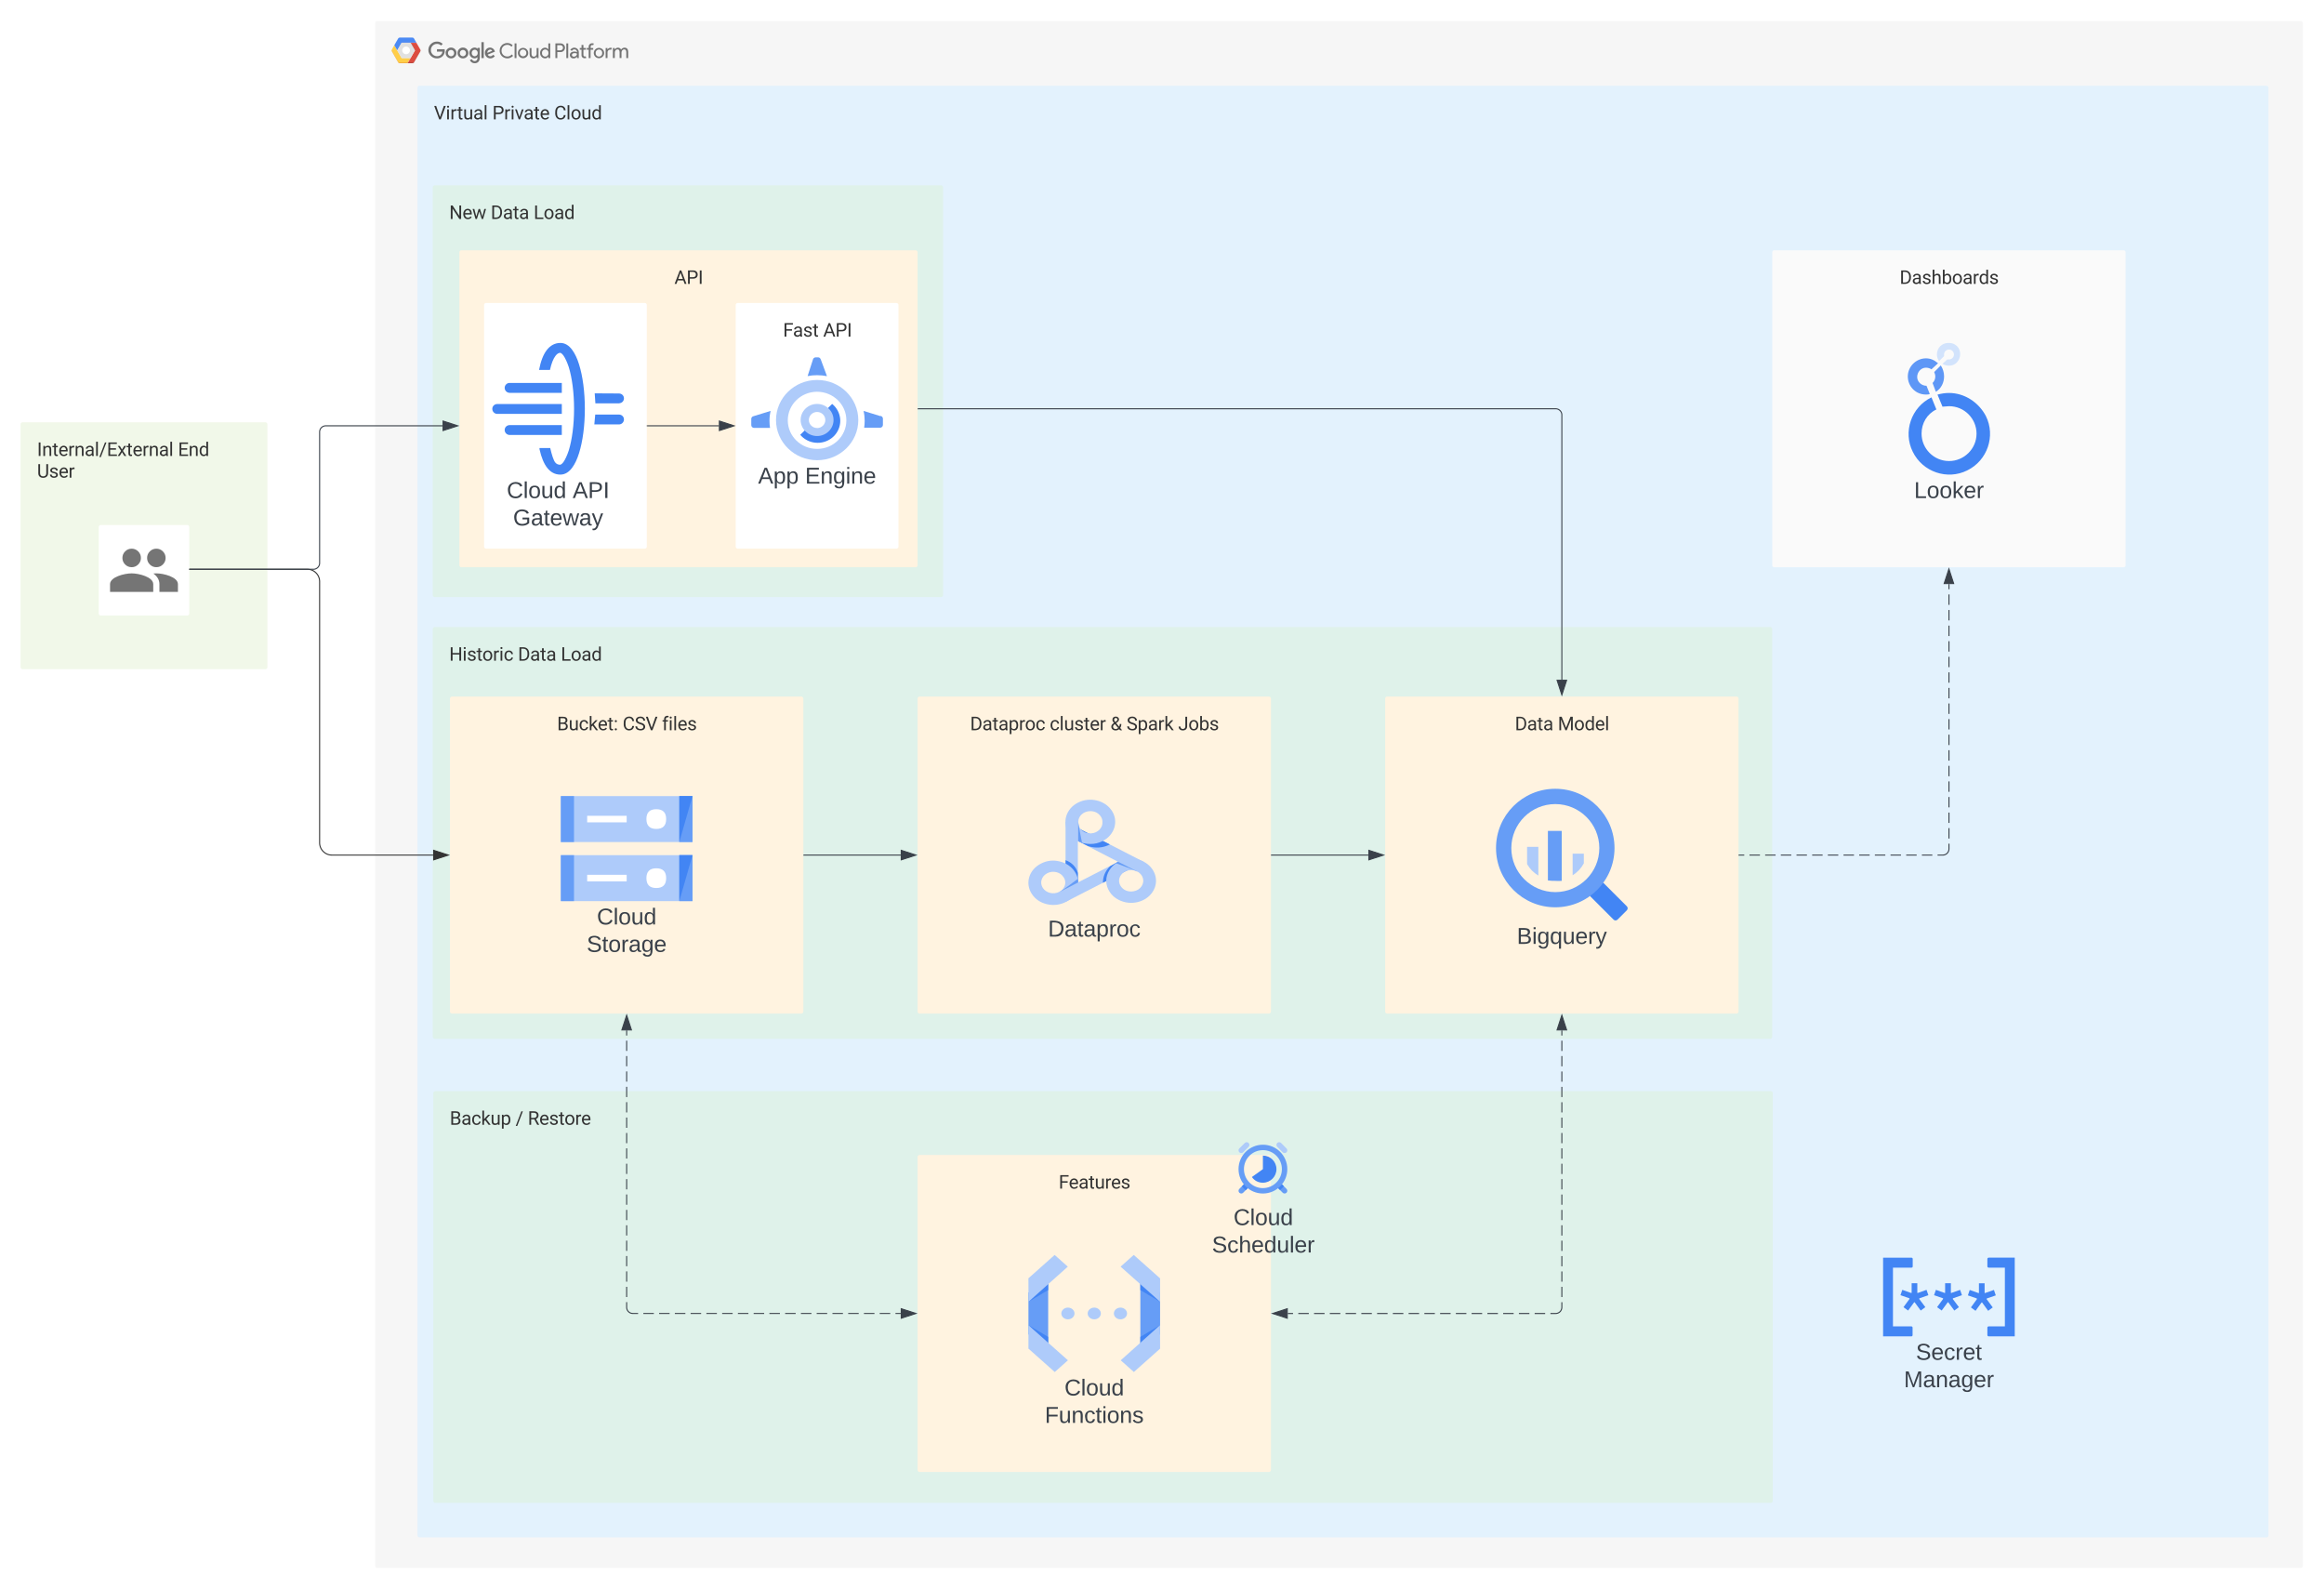 <svg xmlns="http://www.w3.org/2000/svg" xmlns:xlink="http://www.w3.org/1999/xlink" xmlns:lucid="lucid" width="2259.53" height="1544.53"><g transform="translate(814.955 212.849)" lucid:page-tab-id="0_0"><path d="M-450.2-190.35a2 2 0 0 1 2-2h1870.27a2 2 0 0 1 2 2v1499.53a2 2 0 0 1-2 2H-448.2a2 2 0 0 1-2-2z" fill="#f6f6f6"/><path d="M-398.47-164.27c.02-2.27.85-4.2 2.48-5.8 1.65-1.6 3.6-2.38 5.88-2.37 1.06-.02 2.07.17 3.03.56.98.4 1.85.96 2.6 1.7l-1.64 1.56c-1.13-1.07-2.44-1.6-3.98-1.6-1.06 0-2.07.27-3 .8-.9.55-1.63 1.28-2.15 2.2-.53.94-.76 1.93-.74 3-.03 1.06.2 2.05.73 2.98.52.92 1.24 1.66 2.16 2.2.9.53 1.92.8 2.98.8.78.03 1.52-.1 2.23-.38.72-.3 1.34-.7 1.9-1.26.73-.8 1.14-1.73 1.2-2.8h-5.32v-2.33h7.47c.1.46.14.92.14 1.4.06 2-.6 3.74-1.96 5.22-.74.77-1.6 1.35-2.58 1.75-1 .4-2.02.58-3.08.54-2.28.02-4.23-.77-5.87-2.36-1.62-1.6-2.45-3.53-2.47-5.8zm0 0M-376.44-166.62c-1.45 0-2.7.52-3.72 1.55-1.04 1.03-1.54 2.27-1.54 3.72 0 1.46.52 2.7 1.56 3.72 1.03 1.03 2.28 1.54 3.73 1.54 1.44 0 2.68-.5 3.7-1.53 1.05-1.03 1.55-2.27 1.55-3.72.03-.95-.2-1.84-.66-2.66-.47-.83-1.14-1.48-1.97-1.94-.83-.47-1.72-.7-2.67-.68zm0 8.45c-.55 0-1.06-.16-1.54-.45-.48-.3-.85-.68-1.1-1.17-.25-.5-.37-1-.35-1.56 0-.83.3-1.54.88-2.12.57-.6 1.3-.88 2.1-.88.84 0 1.58.3 2.15.88.58.58.88 1.3.88 2.12.02.55-.1 1.08-.35 1.57-.25.5-.62.9-1.1 1.2-.5.28-1 .43-1.57.44zM-364.87-166.62c-1.45 0-2.7.52-3.72 1.55-1.03 1.03-1.53 2.28-1.53 3.73 0 1.45.52 2.7 1.56 3.72 1.03 1.02 2.28 1.54 3.72 1.53 1.45 0 2.7-.5 3.73-1.53 1.04-1.03 1.54-2.27 1.54-3.72.02-.95-.2-1.84-.7-2.66-.47-.83-1.1-1.48-1.92-1.95-.83-.47-1.73-.7-2.67-.67zm0 8.45c-.55 0-1.08-.16-1.56-.45-.5-.3-.83-.68-1.08-1.17-.27-.5-.4-1-.38-1.56 0-.83.32-1.54.9-2.12.57-.6 1.28-.88 2.1-.88.84 0 1.55.3 2.13.88.57.58.87 1.3.87 2.12.02.55-.1 1.08-.34 1.57-.26.5-.62.9-1.1 1.2-.5.28-1 .43-1.55.44zM-350.7-166.3v.86h-.07c-.37-.4-.78-.7-1.26-.9-.5-.2-1-.3-1.52-.28-1.4.06-2.62.6-3.6 1.62-.96 1.02-1.46 2.23-1.46 3.64 0 1.4.5 2.63 1.46 3.64.97 1.02 2.2 1.56 3.6 1.62.52.02 1.02-.08 1.5-.3.5-.2.93-.5 1.27-.9h.07v.76c0 2-1.08 3.1-2.83 3.1-.57-.02-1.1-.2-1.6-.54-.47-.34-.8-.78-1.02-1.33l-2 .83c.4.95 1 1.7 1.86 2.27.86.57 1.8.85 2.84.84 2.7 0 5-1.6 5-5.5v-9.44h-2.22zm-2.67 8.14c-.55 0-1.06-.16-1.52-.45-.45-.3-.8-.7-1.07-1.18-.25-.5-.34-1-.32-1.55 0-.55.08-1.08.33-1.57.26-.5.62-.88 1.08-1.18.47-.3.98-.45 1.53-.47.55.03 1.04.2 1.5.5.46.3.8.7 1.03 1.18.23.48.35 1 .3 1.54.02.53-.07 1.04-.3 1.52-.23.47-.6.85-1.03 1.15-.44.3-.97.46-1.5.5zm0 0M-346.9-171.88h2.32v15.47h-2.32zM-338.23-158.16c-.56.02-1.06-.1-1.52-.4-.46-.3-.8-.7-1.04-1.2l7.07-2.9-.25-.6c-.32-1-.9-1.78-1.72-2.4-.83-.6-1.75-.93-2.8-.96-.9 0-1.78.23-2.6.7-.8.5-1.4 1.14-1.83 1.95-.43.82-.62 1.7-.57 2.62-.02.94.2 1.82.67 2.64.46.82 1.1 1.46 1.93 1.93.83.47 1.7.7 2.64.68.88.02 1.73-.2 2.5-.6.8-.42 1.4-1 1.9-1.72l-1.8-1.2c-.27.45-.64.8-1.1 1.07-.46.26-.94.4-1.47.4zm-.2-6.43c.43-.03.82.05 1.2.26.35.2.63.5.8.87l-4.7 2c-.05-.53.04-1.02.27-1.5.23-.47.56-.85 1-1.14.43-.3.9-.46 1.44-.5zm0 0M-329.15-163.55c-.02-1.34.28-2.6.94-3.76.66-1.17 1.56-2.1 2.73-2.75 1.17-.67 2.42-1 3.75-.96 1-.03 1.98.16 2.9.57.92.4 1.7 1 2.37 1.75l-1.3 1.24c-.47-.6-1.07-1.07-1.8-1.4-.7-.3-1.4-.45-2.2-.42-1-.02-1.97.23-2.85.74-.87.5-1.56 1.2-2.04 2.1-.5.9-.72 1.86-.67 2.87-.06 1 .2 1.95.68 2.84.48.87 1.15 1.57 2.02 2.07.88.5 1.82.75 2.83.74.85 0 1.66-.16 2.42-.5.76-.36 1.43-.85 1.98-1.5l1.3 1.3c-1.05 1.15-2.3 1.9-3.8 2.3-1.53.36-3 .27-4.45-.28-1.45-.55-2.64-1.46-3.52-2.73-.87-1.3-1.3-2.7-1.3-4.25zm0 0M-314.64-156.4v-14.3h1.84v14.3zM-301.37-161.3c0 1.4-.48 2.58-1.47 3.56-1 .98-2.18 1.47-3.56 1.47s-2.56-.5-3.54-1.47c-1-.98-1.48-2.17-1.48-3.55s.5-2.57 1.48-3.55c1-.98 2.16-1.47 3.54-1.47s2.57.5 3.56 1.47c1 .98 1.47 2.17 1.47 3.56zm-1.83 0c.06-.72-.12-1.4-.5-2-.4-.6-.98-1.04-1.67-1.28-.7-.23-1.38-.23-2.07 0-.7.24-1.24.67-1.63 1.28-.4.6-.6 1.28-.53 2 0 .9.32 1.65.94 2.27.63.63 1.38.94 2.28.94.9 0 1.66-.3 2.28-.93.62-.62.94-1.38.94-2.26zM-293.06-156.4v-1.36h-.12c-.34.52-.78.92-1.33 1.22-.56.3-1.16.45-1.78.45-2.53 0-3.73-1.68-3.73-4.1v-5.98h1.83v5.68c0 2 1 2.74 2.42 2.74.76-.07 1.4-.4 1.9-.97.5-.6.72-1.26.67-2.03v-5.38h1.84v9.76h-1.75zM-289.82-161.3c-.07-1.35.37-2.53 1.27-3.54.9-1 2.02-1.57 3.38-1.66.66-.02 1.3.12 1.88.4.6.3 1.1.73 1.46 1.27h.07l-.07-1.35v-4.5h1.84v14.27h-1.77v-1.36h-.07c-.37.54-.85.96-1.45 1.26-.58.3-1.2.43-1.87.4-1.36-.08-2.5-.64-3.38-1.65-.9-1-1.34-2.2-1.27-3.54zm8.07 0c.1-.72-.06-1.4-.46-2-.4-.63-.93-1.06-1.62-1.3-.7-.25-1.38-.25-2.07 0-.68.24-1.23.67-1.62 1.3-.4.6-.55 1.28-.46 2-.1.73.07 1.4.46 2.02.4.62.94 1.05 1.63 1.3.7.24 1.4.24 2.08 0 .7-.25 1.22-.68 1.6-1.3.4-.62.57-1.3.47-2zM-274.96-156.4v-14.3h4.88c.78-.02 1.5.16 2.2.53.7.37 1.22.9 1.64 1.56.4.65.6 1.38.62 2.16-.03.78-.2 1.5-.62 2.17-.42.67-.95 1.2-1.64 1.56-.7.36-1.42.53-2.2.5h-3.02v5.8h-1.84zm4.9-7.55c.7 0 1.3-.24 1.77-.73.5-.5.75-1.07.75-1.76 0-.7-.26-1.28-.74-1.77-.47-.5-1.07-.74-1.76-.74h-3.13v5h3.1zM-264.33-156.4v-14.3h1.83v14.3zM-260.9-159.36c0-2.2 2-3.4 4.3-3.4.94-.03 1.83.17 2.66.6v-.3c-.05-.57-.25-1.1-.64-1.53-.4-.43-.85-.7-1.43-.82s-1.14-.05-1.67.2c-.52.26-.9.65-1.17 1.17l-1.68-.72c.46-.9 1.15-1.54 2.05-1.96.9-.43 1.84-.53 2.83-.3 1 .2 1.8.7 2.44 1.47.64.76.96 1.65 1 2.65v5.9h-1.74v-1.36h-.1c-.34.54-.8.96-1.37 1.26-.6.3-1.2.44-1.85.4-.62.07-1.2-.04-1.77-.3-.58-.3-1-.7-1.36-1.22-.34-.53-.53-1.1-.53-1.74zm6.98-1.26c-.7-.47-1.47-.68-2.32-.63-1.93 0-2.7 1-2.7 1.93.06.5.3.88.68 1.18.4.3.82.43 1.3.38.8 0 1.5-.28 2.08-.83.57-.54.9-1.22.94-2.02zM-249.55-159.38v-5.13h-1.72v-1.68h1.72v-3h1.84v3h2.4v1.67h-2.4v4.98c0 1.1.48 1.6 1.33 1.6.3 0 .55-.04.83-.16l.64 1.57c-.48.2-.97.27-1.47.25-.58.07-1.13-.03-1.66-.3s-.92-.66-1.2-1.18c-.27-.52-.4-1.07-.32-1.65zM-237.6-170.5l-.6 1.56c-.28-.12-.54-.17-.84-.16-.3-.02-.57.04-.85.2-.26.14-.47.35-.6.62-.15.27-.2.56-.17.86v1.24h2.46v1.67h-2.56v8.1h-1.84v-8.1h-1.84v-1.68h1.84v-1.3c-.02-.62.1-1.2.44-1.72.32-.53.76-.94 1.3-1.22.56-.3 1.14-.4 1.76-.35.53-.03 1.03.06 1.5.26zM-227.58-161.3c0 1.4-.48 2.58-1.47 3.56-1 .98-2.2 1.47-3.57 1.47-1.38 0-2.57-.5-3.56-1.47-1-.98-1.47-2.17-1.47-3.55s.48-2.57 1.47-3.55c1-.98 2.18-1.47 3.56-1.47s2.58.5 3.57 1.47c1 .98 1.47 2.17 1.47 3.56zm-1.84 0c.07-.72-.12-1.4-.5-2-.4-.6-.97-1.04-1.66-1.28-.7-.23-1.38-.23-2.07 0-.7.24-1.27.67-1.66 1.28-.4.6-.58 1.28-.5 2-.08.74.1 1.4.5 2.02.38.6.96 1.03 1.65 1.27.7.23 1.38.23 2.07 0 .7-.25 1.26-.67 1.65-1.28.4-.6.58-1.28.5-2zM-226.1-156.4v-9.78h1.76v1.6h.07c.25-.55.67-1 1.17-1.33.5-.34 1.1-.5 1.68-.52.5-.02.95.06 1.38.24l-.7 1.7c-.33-.1-.65-.14-1-.13-.48 0-.92.16-1.33.42-.42.27-.74.6-.95 1.05-.2.43-.32.9-.27 1.38v5.34zm0 0M-219.05-166.18h1.75v1.35h.1c.34-.5.77-.9 1.3-1.2.53-.3 1.1-.45 1.7-.47.67-.05 1.27.1 1.84.44.58.34 1 .82 1.25 1.43.35-.58.86-1.04 1.46-1.38.6-.34 1.26-.5 1.95-.5 2.4 0 3.5 1.7 3.5 4.1v6h-1.83v-5.7c0-2-.78-2.73-2.2-2.73-1.4 0-2.47 1.52-2.47 3v5.4h-1.84v-5.68c0-2-.78-2.73-2.18-2.73-1.4 0-2.5 1.52-2.5 3v5.4h-1.85v-9.75z" fill="#737373"/><path d="M-415.8-156.4l-2.9 5h-7.5c-.35 0-.65-.1-.95-.26-.3-.17-.53-.4-.7-.7l-6.06-10.6c-.18-.28-.27-.6-.27-.92 0-.34.1-.65.26-.94l2.3-4.05 2.84 5 4.32 7.47zm0 0" fill="#ffcc40"/><path d="M-406.3-162.95l-6.1 10.6c-.17.3-.4.52-.7.7-.3.16-.6.24-.94.24h-4.65l2.9-5 4.3-7.48-4.3-7.48h5.67l3.77 6.55c.16.28.28.6.28.92 0 .33-.07.64-.23.93z" fill="#da4437"/><path d="M-410.13-171.36h-14.3l-4.3 7.48-2.88-5 3.76-6.53c.16-.3.4-.53.7-.7.3-.17.6-.25.93-.25h12.16c.34 0 .64.08.94.25.3.17.53.4.7.7z" fill="#4284f3"/><path d="M-415.8-171.36l4.3 7.48-4.3 7.48h-8.64l-4.3-7.48 4.3-7.48z" fill="#dfdfdf"/><path d="M-423.86-163.88c0-2.06 1.68-3.74 3.75-3.74 2.06 0 3.74 1.68 3.74 3.74 0 2.07-1.68 3.74-3.75 3.74-2.08 0-3.76-1.67-3.76-3.74z" fill="#fff"/><path d="M-427.84-175.25c.16-.3.4-.52.7-.7.3-.16.6-.24.93-.24h12.16c.34 0 .64.1.94.26.3.17.53.4.7.7l2.27 3.88-2.28-4.05c-.17-.3-.4-.53-.7-.7-.3-.17-.6-.25-.94-.25h-12.17c-.35 0-.65.08-.95.25-.3.17-.53.4-.7.7l-3.76 6.53v.08z" fill="#fff" fill-opacity=".2"/><path d="M-428.74-163.88l4.3-7.48h14.35l-.05-.16h-14.3l-4.3 7.48" fill="#1a237e" fill-opacity=".2"/><path d="M-433.9-164.66l2.3-4 2.86 5 4.3 7.48h8.56l.07-.16h-8.64l-4.3-7.54-2.87-5-2.34 4c-.18.3-.25.65-.23 1 .03-.28.12-.54.26-.78zm0 0" fill="#fff" fill-opacity=".2"/><path d="M-418.6-151.57h-7.6c-.35 0-.65-.08-.95-.25-.3-.17-.53-.4-.7-.7l-6.06-10.58c-.15-.26-.24-.55-.27-.85-.02.36.07.7.26 1l6.06 10.6c.16.3.4.52.7.7.3.16.6.24.93.24h7.5z" fill="#be360c"/><path d="M-411.4-163.88l-4.32-7.48h-.1l4.33 7.48zM-406.3-163.1l-6.1 10.6c-.17.28-.4.5-.7.68-.3.17-.6.25-.94.25h-4.56l-.1.16h4.66c.34 0 .64-.1.94-.26.3-.17.53-.4.7-.7l6.1-10.58c.17-.3.24-.64.22-1-.03.3-.1.58-.23.84zm0 0" fill="#3e2723"/><path d="M-410.13-171.2l3.77 6.55c.14.27.23.55.25.85.02-.35-.08-.7-.26-1l-3.77-6.56h-5.68l.08.16M-415.8-156.24l4.4-7.64h-.1l-4.3 7.48-2.9 5h.1z" fill="#fff"/><path d="M-406.3-164.8l-3.83-6.56-2.28-4.05c-.17-.3-.4-.53-.7-.7-.3-.17-.6-.25-.94-.25h-12.17c-.35 0-.65.08-.95.25-.3.17-.53.4-.7.7l-6.06 10.6c-.18.28-.27.6-.27.93 0 .33.1.64.26.93l6.06 10.6c.16.28.4.5.7.68.3.17.6.25.93.25h12.16c.34 0 .64-.1.94-.26.3-.17.53-.4.7-.7l6.1-10.58c.15-.3.24-.6.24-.93 0-.34-.1-.65-.25-.94z" fill="url(#a)"/><path d="M-794.96 199.65a2 2 0 0 1 2-2h236a2 2 0 0 1 2 2v236a2 2 0 0 1-2 2h-236a2 2 0 0 1-2-2z" fill="#f1f8e9"/><use xlink:href="#b" transform="matrix(1,0,0,1,-778.955,213.651) translate(0 16.699)"/><use xlink:href="#c" transform="matrix(1,0,0,1,-778.955,213.651) translate(137.048 16.699)"/><use xlink:href="#d" transform="matrix(1,0,0,1,-778.955,213.651) translate(0 37.793)"/><path d="M-409.04-127.5a2 2 0 0 1 2-2H1388.6a2 2 0 0 1 2 2v1407.06a2 2 0 0 1-2 2H-407.04a2 2 0 0 1-2-2z" fill="#e3f2fd"/><use xlink:href="#e" transform="matrix(1,0,0,1,-393.036,-113.497) translate(0 16.699)"/><use xlink:href="#f" transform="matrix(1,0,0,1,-393.036,-113.497) translate(56.769 16.699)"/><use xlink:href="#g" transform="matrix(1,0,0,1,-393.036,-113.497) translate(116.833 16.699)"/><path d="M-394.2 398.7a2 2 0 0 1 2-2H906.1a2 2 0 0 1 2 2v396.24a2 2 0 0 1-2 2H-392.2a2 2 0 0 1-2-2z" fill="#dff2ea"/><use xlink:href="#h" transform="matrix(1,0,0,1,-378.206,412.711) translate(0 16.699)"/><use xlink:href="#i" transform="matrix(1,0,0,1,-378.206,412.711) translate(66.788 16.699)"/><use xlink:href="#j" transform="matrix(1,0,0,1,-378.206,412.711) translate(108.51 16.699)"/><path d="M-377.45 466.3a2 2 0 0 1 2-2H-35.9a2 2 0 0 1 2 2v304.1a2 2 0 0 1-2 2h-339.55a2 2 0 0 1-2-2z" fill="#fff3e0"/><use xlink:href="#k" transform="matrix(1,0,0,1,-361.45,480.286) translate(88.083 16.699)"/><use xlink:href="#l" transform="matrix(1,0,0,1,-361.45,480.286) translate(151.812 16.699)"/><use xlink:href="#m" transform="matrix(1,0,0,1,-361.45,480.286) translate(190.115 16.699)"/><path d="M77.17 466.3a2 2 0 0 1 2-2h339.56a2 2 0 0 1 2 2v304.1a2 2 0 0 1-2 2H79.17a2 2 0 0 1-2-2z" fill="#fff3e0"/><use xlink:href="#n" transform="matrix(1,0,0,1,93.169,480.286) translate(35.08 16.699)"/><use xlink:href="#o" transform="matrix(1,0,0,1,93.169,480.286) translate(112.503 16.699)"/><use xlink:href="#p" transform="matrix(1,0,0,1,93.169,480.286) translate(171.46 16.699)"/><use xlink:href="#q" transform="matrix(1,0,0,1,93.169,480.286) translate(187.104 16.699)"/><use xlink:href="#r" transform="matrix(1,0,0,1,93.169,480.286) translate(237.343 16.699)"/><path d="M531.8 466.3a2 2 0 0 1 2-2h339.55a2 2 0 0 1 2 2v304.1a2 2 0 0 1-2 2H533.8a2 2 0 0 1-2-2z" fill="#fff3e0"/><use xlink:href="#s" transform="matrix(1,0,0,1,547.788,480.286) translate(110.121 16.699)"/><use xlink:href="#t" transform="matrix(1,0,0,1,547.788,480.286) translate(151.843 16.699)"/><path d="M908.12 32.44a2 2 0 0 1 2-2h339.56a2 2 0 0 1 2 2v304.12a2 2 0 0 1-2 2H910.12a2 2 0 0 1-2-2z" fill="#fafafa"/><use xlink:href="#u" transform="matrix(1,0,0,1,924.122,46.437) translate(107.849 16.699)"/><path d="M-394.2-30.68a2 2 0 0 1 2-2H100a2 2 0 0 1 2 2v396.22a2 2 0 0 1-2 2H-392.2a2 2 0 0 1-2-2z" fill="#dff2ea"/><use xlink:href="#v" transform="matrix(1,0,0,1,-378.206,-16.685) translate(0 16.699)"/><use xlink:href="#i" transform="matrix(1,0,0,1,-378.206,-16.685) translate(40.351 16.699)"/><use xlink:href="#j" transform="matrix(1,0,0,1,-378.206,-16.685) translate(82.072 16.699)"/><path d="M-368.3 32.44a2 2 0 0 1 2-2H75.16a2 2 0 0 1 2 2v304.12a2 2 0 0 1-2 2H-366.3a2 2 0 0 1-2-2z" fill="#fff3e0"/><use xlink:href="#w" transform="matrix(1,0,0,1,-352.312,46.437) translate(193.003 16.699)"/><path d="M-344.3 83.67a2 2 0 0 1 2-2h154.2a2 2 0 0 1 2 2v234.8a2 2 0 0 1-2 2h-154.2a2 2 0 0 1-2-2zM-99.64 83.67a2 2 0 0 1 2-2H56.58a2 2 0 0 1 2 2v234.8a2 2 0 0 1-2 2H-97.65a2 2 0 0 1-2-2z" fill="#fff"/><use xlink:href="#x" transform="matrix(1,0,0,1,-83.645,97.672) translate(29.974 16.699)"/><use xlink:href="#y" transform="matrix(1,0,0,1,-83.645,97.672) translate(69.033 16.699)"/><path d="M-393.68 849.82a2 2 0 0 1 2-2H906.65a2 2 0 0 1 2 2v396.23a2 2 0 0 1-2 2H-391.68a2 2 0 0 1-2-2z" fill="#dff2ea"/><use xlink:href="#z" transform="matrix(1,0,0,1,-377.683,863.822) translate(0 16.699)"/><use xlink:href="#A" transform="matrix(1,0,0,1,-377.683,863.822) translate(64.02 16.699)"/><use xlink:href="#B" transform="matrix(1,0,0,1,-377.683,863.822) translate(75.894 16.699)"/><path d="M77.17 911.87a2 2 0 0 1 2-2h339.56a2 2 0 0 1 2 2V1216a2 2 0 0 1-2 2H79.17a2 2 0 0 1-2-2z" fill="#fff3e0"/><use xlink:href="#C" transform="matrix(1,0,0,1,93.169,925.873) translate(121.182 16.699)"/><g filter="url(#D)"><path d="M-718.96 298.5a2 2 0 0 1 2-2h84a2 2 0 0 1 2 2v84a2 2 0 0 1-2 2h-84a2 2 0 0 1-2-2z" fill="#fff"/><path d="M-662.96 337.5c2.5 0 4.6-.88 6.37-2.63 1.76-1.76 2.65-3.88 2.65-6.37 0-2.48-.9-4.6-2.64-6.36-1.75-1.75-3.87-2.64-6.36-2.64-2.48 0-4.6.88-6.36 2.64-1.75 1.76-2.63 3.88-2.63 6.36 0 2.5.88 4.6 2.63 6.37 1.76 1.75 3.88 2.63 6.36 2.63zm-24 0c2.5 0 4.6-.88 6.37-2.63 1.76-1.76 2.64-3.88 2.64-6.37 0-2.48-.88-4.6-2.63-6.36-1.75-1.75-3.87-2.64-6.35-2.64-2.5 0-4.6.88-6.37 2.64-1.75 1.76-2.64 3.88-2.64 6.36 0 2.5.9 4.6 2.64 6.37 1.76 1.75 3.88 2.63 6.37 2.63zm0 6c-7 0-21 3.5-21 10.5v7.5h42V354c0-7-14-10.5-21-10.5zm24 0c-.87 0-1.86.06-2.9.15 3.47 2.52 5.9 5.9 5.9 10.35v7.5h18V354c0-7-14-10.5-21-10.5zm0 0" fill="#757575"/></g><path d="M-630.46 340.5h114.26a12 12 0 0 1 12 12v253.85a12 12 0 0 0 12 12h98.37" stroke="#333" fill="none"/><path d="M-630.44 340.98h-.5v-.95h.5z" stroke="#333" stroke-width=".05" fill="#333"/><path d="M-379.07 618.35l-14.26 4.63v-9.27z" stroke="#333" fill="#333"/><path d="M-269.67 561h128v44.68h-128V561z" stroke="#000" stroke-opacity="0" fill="#aecbfa"/><path d="M-154.47 561h12.8v44.68h-12.8V561z" stroke="#000" stroke-opacity="0" fill="#669df6"/><path d="M-141.67 561h-12.8v44.68l12.8-44.68z" stroke="#000" stroke-opacity="0" fill="#4285f4"/><path d="M-269.67 561h12.8v44.68h-12.8V561z" stroke="#000" stroke-opacity="0" fill="#669df6"/><path d="M-244.07 580.18h38.4v6.37h-38.4v-6.37zM-176.87 573.75c6.4 0 9.6 3.2 9.6 9.6 0 6.38-3.2 9.58-9.6 9.58-6.4 0-9.6-3.2-9.6-9.6 0-6.37 3.2-9.58 9.6-9.58z" stroke="#000" stroke-opacity="0" fill="#fff"/><path d="M-269.67 618.43h128v44.68h-128v-44.67z" stroke="#000" stroke-opacity="0" fill="#aecbfa"/><path d="M-154.47 618.43h12.8v44.68h-12.8v-44.67z" stroke="#000" stroke-opacity="0" fill="#669df6"/><path d="M-141.67 618.43h-12.8v44.68l12.8-44.67z" stroke="#000" stroke-opacity="0" fill="#4285f4"/><path d="M-269.67 618.43h12.8v44.68h-12.8v-44.67z" stroke="#000" stroke-opacity="0" fill="#669df6"/><path d="M-244.07 637.5h38.4v6.38h-38.4v-6.38zM-176.87 631.18c6.4 0 9.6 3.2 9.6 9.6 0 6.37-3.2 9.58-9.6 9.58-6.4 0-9.6-3.2-9.6-9.6 0-6.38 3.2-9.58 9.6-9.58z" stroke="#000" stroke-opacity="0" fill="#fff"/><path d="M-268.4 562.02v99.96h125.45v-99.96z" stroke="#000" stroke-opacity="0" fill-opacity="0"/><use xlink:href="#E" transform="matrix(1,0,0,1,-269.672,668.003) translate(35.049 17.778)"/><use xlink:href="#F" transform="matrix(1,0,0,1,-269.672,668.003) translate(25.142 44.444)"/><path d="M286.45 630.34l-65.14 33.42-6.27-9.55 65.2-33.46 6.22 9.6z" stroke="#000" stroke-opacity="0" fill="#aecbfa"/><path d="M221.04 652.95v-66.9H233v58.87l-11.96 8.03z" stroke="#000" stroke-opacity="0" fill="#aecbfa"/><path d="M233.36 604.85l-1.7-13.47 65.16 33.43-6.2 9.6-57.26-29.55z" stroke="#000" stroke-opacity="0" fill="#aecbfa"/><path d="M264.18 608.04l-32.5-16.65 1.65 13.4 9.65 4.87c7.25 2.3 14.5 1.75 21.2-1.63z" stroke="#000" stroke-opacity="0" fill="#4285f4"/><path d="M224.16 596.8c-6.68-10.3-2.7-23.45 8.85-29.4 11.57-5.92 26.38-2.4 33.06 7.88 6.68 10.28 2.7 23.45-8.86 29.38-3.87 1.98-7.64 2.88-12.1 2.88-8.9-.04-16.5-3.9-20.94-10.75zm31.16-15.92c-2.18-3.36-5.86-5.25-10.16-5.25h-.05c-6.48 0-11.7 4.64-11.7 10.4-.05.57-.05 1 0 1.56.43 5.75 6.1 10.1 12.58 9.66 6.48-.43 11.37-5.46 10.9-11.22 0-1.9-.5-3.53-1.56-5.16z" stroke="#000" stroke-opacity="0" fill="#aecbfa"/><path d="M221.04 623.25v29.7l11.97-8.02v-9.27c-1.7-5.76-5.83-10.04-11.96-12.4zM257.4 645.26l28.92-14.85-14.14-5.67-8 4.56c-4.64 4.65-6.87 10-6.8 16.25z" stroke="#000" stroke-opacity="0" fill="#4285f4"/><path d="M188.2 656.05c-6.7-10.27-2.77-23.38 8.75-29.33.05-.04.05-.04.1-.04 5.75-3.02 11.85-3.75 18.28-2.16 12.87 3.02 20.6 14.8 17.18 26.26-3.38 11.52-16.6 18.38-29.5 15.32-6.5-1.5-11.42-4.88-14.8-10.05zm31-16c-1.5-2.6-3.92-4.32-7.06-5.1-3.2-.73-6.2-.38-9 1.1-5.56 2.88-7.45 9.26-4.2 14.22 3.28 5 10.44 6.68 16 3.8 5.62-2.9 7.5-9.28 4.26-14.24zM263.9 654.05c-4.42-6.82-4.42-14.58 0-21.4 6.7-10.3 21.42-13.8 33.03-7.94 11.52 5.97 15.5 19.1 8.8 29.35-6.67 10.3-21.48 13.78-33.04 7.8-3.83-1.96-6.6-4.4-8.8-7.8zM295 638.1c-1.12-1.63-2.47-2.84-4.3-3.82-5.62-2.83-12.78-1.12-16.02 3.86-2.13 3.35-2.13 7.08 0 10.42 2.66 4.17 7.98 6.1 13.2 4.8 3.15-.72 5.52-2.3 7.12-4.8 2.13-3.34 2.13-7.12 0-10.46z" stroke="#000" stroke-opacity="0" fill="#aecbfa"/><path d="M232.95 641.45s-14.98 11.43-17.92 12.86l18.3-9.4c-.04-1.24-.15-2.25-.38-3.45zM237.1 606.52s-3.77-18.66-3.77-20.48v18.72c1.27.65 2.4 1.1 3.78 1.53zM270.07 626.26s17.66 6.54 20.6 8.02l-18.3-9.33c-.86.37-1.56.76-2.3 1.3z" stroke="#000" stroke-opacity="0" fill="#669df6"/><path d="M223.35 595.14v56.9l51.2-28.45z" fill-opacity="0"/><use xlink:href="#G" transform="matrix(1,0,0,1,184.947,679.793) translate(19 17.778)"/><path d="M-33.4 618.35H60.8" stroke="#3a414a" fill="none"/><path d="M-33.38 618.82h-.5v-.95h.5z" stroke="#3a414a" stroke-width=".05" fill="#3a414a"/><path d="M75.55 618.35l-14.27 4.63v-9.27z" stroke="#3a414a" fill="#3a414a"/><path d="M669.77 610.35v16.8c2.78 4.77 6.2 8.25 10.95 11.1v-27.9z" stroke="#000" stroke-opacity="0" fill="#aecbfa"/><path d="M690 594.86V643c2.47.3 4.58.45 7.07.4 2.23.15 4.14.15 6.37 0v-48.54z" stroke="#000" stroke-opacity="0" fill="#669df6"/><path d="M714.06 617v21c4.78-3.05 8.17-6.66 10.88-11.6V617z" stroke="#000" stroke-opacity="0" fill="#aecbfa"/><path d="M740.32 645.6l-9.06 9.05-.03.04c-1.04 1.07-1.04 2.77.03 3.8l22.6 22.62c1.05 1.04 2.76 1.04 3.8 0l9.13-9.13c1.03-1.05 1.03-2.76 0-3.8l-22.62-22.6-.04-.04c-1.07-1.04-2.78-1.04-3.82.04" stroke="#000" stroke-opacity="0" fill="#4285f4"/><path d="M697.17 553.9c-31.8 0-57.6 25.8-57.6 57.6s25.8 57.6 57.6 57.6 57.6-25.8 57.6-57.6-25.8-57.6-57.6-57.6m0 100.45c-23.62-.1-42.74-19.24-42.74-42.85.1-23.62 19.24-42.74 42.85-42.74 23.62.1 42.63 19.12 42.74 42.74 0 23.6-19.12 42.74-42.74 42.85h-.1" stroke="#000" stroke-opacity="0" fill="#669df6"/><use xlink:href="#H" transform="matrix(1,0,0,1,639.567,686.898) translate(20.235 17.778)"/><path d="M421.23 618.35h94.17" stroke="#3a414a" fill="none"/><path d="M421.24 618.82h-.5v-.95h.5z" stroke="#3a414a" stroke-width=".05" fill="#3a414a"/><path d="M530.17 618.35l-14.26 4.63v-9.27z" stroke="#3a414a" fill="#3a414a"/><path d="M1079.45 120.5c-6.42 0-11.22 4.83-11.22 11.25 0 2.12.55 4.27 2.13 6.42l4.82-4.83v-1.6c0-2.67 2.12-4.82 4.8-4.82 2.66 0 4.8 2.15 4.8 4.83 0 2.66-2.14 4.8-4.8 4.8h-1.62l-4.8 4.28c5.35 3.2 12.3 2.14 15.48-3.2 3.2-5.35 2.14-12.3-3.2-15.52-1.6-1.07-3.72-1.6-6.4-1.6z" stroke="#000" stroke-opacity="0" stroke-width=".89" fill="#d2e3fc"/><path d="M1075.2 153.06c0-3.74-1.08-7.47-3.2-10.67l-6.4 6.4c.53 1.57 1.06 2.65 1.06 4.26 0 2.66-1.06 4.8-2.66 6.4l3.2 8.53c5.32-3.2 8-9.08 8-14.94z" stroke="#000" stroke-opacity="0" stroke-width=".89" fill="#5e97f6"/><path d="M1058.12 162.16c-4.8 0-9.08-3.73-9.08-8.56 0-4.78 3.73-9.04 8.55-9.04 1.6 0 3.73.52 5.34 1.58l6.4-5.88c-3.72-3.2-7.48-4.78-11.75-4.78-9.62 0-17.65 8-17.65 17.6 0 9.6 7.5 17.6 17.64 17.6 1.05 0 2.67 0 3.73-.53l-3.2-8z" stroke="#000" stroke-opacity="0" stroke-width=".89" fill="#5e97f6"/><path d="M1080.05 169.14c-3.8 0-7.52.55-11.24 1.6l4.84 11.73c2.13 0 4.27-.47 6.4-.47 14.97 0 26.7 12.22 26.7 26.66 0 14.92-12.28 26.66-26.7 26.66-14.96 0-26.75-12.22-26.75-26.66 0-10.16 5.37-19.2 14.4-23.5l-4.76-11.74c-19.8 9.6-27.8 33.65-18.2 52.86 9.65 19.76 33.64 27.77 52.9 18.17 19.78-9.6 27.78-33.65 18.2-52.85-6.97-13.4-20.83-22.46-35.8-22.46z" stroke="#000" stroke-opacity="0" stroke-width=".89" fill="#4285f4"/><path d="M1039.95 120.5v128h79.9v-128z" stroke="#000" stroke-opacity="0" fill-opacity="0"/><use xlink:href="#I" transform="matrix(1,0,0,1,1039.95,253.499) translate(6.08 17.778)"/><path d="M875.85 618.35h5.07m5.08 0h10.16m5.08 0h10.15m5.07 0h10.16m5.08 0h10.16m5.08 0h10.16m5.08 0h10.15m5.08 0h10.17m5.08 0h10.15m5.08 0h10.16m5.08 0h10.15m5.08 0h10.16m5.1 0h10.14m5.08 0h5.08l.94-.08.9-.22.88-.36.8-.5.72-.6.6-.73.5-.8.37-.87.23-.9.07-.95v-5.05m0-5.05v-10.1m0-5.04v-10.08m0-5.05v-10.1m0-5.04v-10.1m0-5.04v-10.1m0-5.05v-10.1m0-5.05v-10.1m0-5.04v-10.1m0-5.04v-10.1m0-5.04v-10.1m0-5.04v-10.1m0-5.04v-10.1m0-5.04v-10.1m0-5.04v-10.1m0-5.05v-10.1m0-5.04v-10.1m0-5.04v-5.06" stroke="#3a414a" fill="none"/><path d="M875.86 618.82h-.5v-.95h.5z" stroke="#3a414a" stroke-width=".05" fill="#3a414a"/><path d="M1079.9 340.18l4.63 14.26h-9.26z" stroke="#3a414a" fill="#3a414a"/><path d="M-5.87 179.8l-7.82 7.6c4.6 3.85 5.15 10.58 1.22 15.04-2.1 2.42-4.86 3.7-8.1 3.74-3.46-.03-6.38-1.4-8.52-4l-7.82 7.63c.9 1.07 1.75 1.9 2.84 2.8 9.3 7.6 23.16 6.4 30.94-2.67 7.78-9.04 6.57-22.53-2.73-30.13z" stroke="#000" stroke-opacity="0" fill="#4285f4"/><path d="M-20.47 156.5c-22.08 0-40 17.47-40 39s17.92 39 40 39 40-17.47 40-39-17.92-39-40-39m0 67c-15.76.08-28.48-12.32-28.56-27.7 0-15.36 12.72-27.76 28.4-27.84 15.76 0 28.56 12.4 28.56 27.7v.15c0 15.3-12.72 27.7-28.4 27.7" stroke="#000" stroke-opacity="0" fill="#aecbfa"/><path d="M-20.53 154.5c24.73 0 44.8 17.92 44.8 40s-20.07 40-44.8 40c-24.73 0-44.8-17.92-44.8-40s20.07-40 44.8-40z" fill-opacity="0"/><path d="M41.04 191.65l-16.4-5.05c.76 3.3 1.08 6.16 1.1 9.55-.02 2.38-.17 4.4-.5 6.75h15.8c1.37-.18 2.37-1.27 2.43-2.63v-6.24c-.06-1.35-1.06-2.44-2.43-2.62M-20.53 151.87c3.4 0 6.27.27 9.6.93l-5.9-15.92c-.44-1.38-1.33-2.38-2.68-2.38h-2.44c-1.37.07-2.48 1.04-2.7 2.38l-5.1 15.86c3.2-.62 5.95-.88 9.2-.88M-66.8 196.12c0-3.37.33-6.22 1.08-9.52l-16.4 5.05c-1.36.18-2.36 1.27-2.4 2.6v6.24c.04 1.33 1.04 2.42 2.4 2.6h15.82c-.34-2.34-.5-4.36-.5-6.73" stroke="#000" stroke-opacity="0" fill="#669df6"/><path d="M-20.53 179.8c-8.83 0-16 7-16 15.6s7.17 15.6 16 15.6 16-7 16-15.6-7.17-15.6-16-15.6zm0 23.4c-4.42 0-8-3.5-8-7.8s3.58-7.8 8-7.8c4.4 0 8 3.5 8 7.8.03 4.3-3.52 7.83-7.94 7.86h-.06z" stroke="#000" stroke-opacity="0" fill="#aecbfa"/><use xlink:href="#J" transform="matrix(1,0,0,1,-84.533,239.499) translate(6.623 17.778)"/><use xlink:href="#K" transform="matrix(1,0,0,1,-84.533,239.499) translate(52.302 17.778)"/><path d="M-270.14 120.5c4.6 0 8.45 2.56 11.52 6.78 2.56 3.46 4.87 8.2 6.66 14.08 3.58 11.4 5.63 26.75 5.63 43.14 0 16.38-2.05 31.74-5.63 43.13-1.8 5.9-4.1 10.63-6.66 14.1-3.07 4.2-6.9 6.77-11.52 6.77-10.36 0-16.76-9.1-20.22-24.45-.13-.5-.13-1.02 0-1.4H-280c1.42 6.14 3.2 12.28 5.13 14.33 1.28 1.4 2.7 1.92 4.73 1.92.13 0 .13 0 .26-.13.13 0 .26-.13.5-.26.65-.37 1.42-1.14 2.2-2.16 1.78-2.56 3.57-6.4 5.24-11.4 3.2-10.5 5.12-24.95 5.12-40.44 0-15.5-1.92-29.95-5.12-40.45-1.67-5-3.46-8.83-5.25-11.4-.76-1.02-1.53-1.78-2.17-2.17-.25-.13-.38-.25-.5-.25-.14-.13-.14-.13-.27-.13-1.66 0-3.2.9-4.73 2.94-2.18 2.82-3.97 7.3-5.38 13.7h-10.62c1.66-8.58 4.1-14.85 7.42-19.2 3.46-4.6 8.07-7.04 13.3-7.04zm1.4 79.87v9.6h-50.68c-2.68 0-4.86-2.18-4.86-4.86s2.18-4.73 4.86-4.73h50.7zm55.56-10.24c2.7 0 4.87 2.05 4.87 4.74 0 2.7-2.2 4.86-4.88 4.86h-23.93c.37-3.2.63-6.4.88-9.6h23.04zm-55.55-10.24v9.6h-62.72c-2.7 0-4.86-2.2-4.86-4.87 0-2.7 2.16-4.74 4.85-4.74h62.72zm32-10.38l23.55.13c2.7 0 4.87 2.05 4.87 4.74 0 2.42-1.8 4.47-4.24 4.72l-.64.13h-22.9c-.14-3.33-.4-6.53-.65-9.73zm-32-10.1v9.6h-50.7c-2.67 0-4.85-2.2-4.85-4.87 0-2.44 1.92-4.48 4.22-4.74h51.34z" stroke="#000" stroke-opacity="0" fill="#4285f4"/><path d="M-336.3 158.9v51.2h128v-51.2z" stroke="#000" stroke-opacity="0" fill-opacity="0"/><path d="M-272.3 120.5c7.05 0 12.8 28.67 12.8 64s-5.75 64-12.8 64c-7.08 0-12.8-28.67-12.8-64s5.72-64 12.8-64z" fill-opacity="0"/><use xlink:href="#L" transform="matrix(1,0,0,1,-336.312,253.499) translate(14.062 17.778)"/><use xlink:href="#M" transform="matrix(1,0,0,1,-336.312,253.499) translate(78.136 17.778)"/><use xlink:href="#N" transform="matrix(1,0,0,1,-336.312,253.499) translate(20.204 44.444)"/><path d="M-185.6 201.07h69.57" stroke="#3a414a" fill="none"/><path d="M-185.58 201.54h-.5v-.95h.5z" stroke="#3a414a" stroke-width=".05" fill="#3a414a"/><path d="M-101.26 201.07l-14.27 4.63v-9.27z" stroke="#3a414a" fill="#3a414a"/><path d="M77.67 184.5h619.9a6 6 0 0 1 6 6v257.4" stroke="#3a414a" fill="none"/><path d="M77.68 184.97h-.5v-.95h.5z" stroke="#3a414a" stroke-width=".05" fill="#3a414a"/><path d="M703.57 462.67l-4.64-14.27h9.27z" stroke="#3a414a" fill="#3a414a"/><path d="M1143.9 1009.68v76.5h-25.34c-.64 0-1.28-.53-1.28-1.22v-7.27c0-.7.64-1.23 1.28-1.23h15.74v-57.07h-15.74c-.64 0-1.28-.53-1.28-1.22v-7.27c0-.68.64-1.22 1.28-1.22h25.34zm-100.48 0c.77 0 1.28.54 1.28 1.23v7.28c0 .7-.5 1.22-1.28 1.22h-17.92v57.07h17.92c.64 0 1.15.54 1.15 1.22v7.26c0 .7-.5 1.22-1.15 1.22h-27.52v-76.5h27.52zm71.17 24.87v9.4l.37.16 8.7-3.05 1.8 5.28-8.7 2.98-.26.62 6.02 8.1-4.48 3.3-5.88-8.1h-.52l-5.88 8.1-4.48-3.3 5.88-8.1-.12-.6-8.7-3 1.78-5.27 8.58 3.06.38-.14v-9.4h5.5zm-65.42 0v9.33l.38.15 8.58-3.06 1.8 5.2-8.7 3-.27.6 6.02 8.03-4.5 3.3-5.88-8.04h-.5l-5.9 8.03-4.48-3.3 5.9-8.03-.14-.6-8.7-3 1.8-5.2 8.56 3.06.52-.15v-9.33h5.5zm32.64 0v9.33l.38.15 8.58-3.06 1.8 5.2-8.7 3-.27.6 6.03 8.03-4.48 3.3-5.9-8.04h-.5l-5.9 8.03-4.47-3.3 5.9-8.03-.14-.6-8.7-3 1.8-5.2 8.56 3.06.4-.15v-9.33h5.62z" stroke="#000" stroke-opacity="0" fill="#4285f4"/><path d="M1017.18 1010.45v74.97h125.44v-74.97z" stroke="#000" stroke-opacity="0" fill-opacity="0"/><use xlink:href="#O" transform="matrix(1,0,0,1,1015.9,1091.185) translate(31.932 17.778)"/><use xlink:href="#P" transform="matrix(1,0,0,1,1015.9,1091.185) translate(20.235 44.444)"/><path d="M-630.46 340.5h120.26a6 6 0 0 0 6-6V207.07a6 6 0 0 1 6-6h113.5" stroke="#3a414a" fill="none"/><path d="M-630.44 340.98h-.5v-.95h.5z" stroke="#3a414a" stroke-width=".05" fill="#3a414a"/><path d="M-369.93 201.07l-14.26 4.63v-9.27z" stroke="#3a414a" fill="#3a414a"/><path d="M184.95 1084.2l19.2 13.87v-68.27l-19.2 13.8v40.6z" stroke="#000" stroke-opacity="0" fill="#669df6"/><path d="M184.95 1052.56l19.2-11.38v-11.38l-19.2 22.76zM204.15 1098.07v-11.38l-19.2-11.4 19.2 22.77z" stroke="#000" stroke-opacity="0" fill="#4285f4"/><path d="M223.35 1109.45l-38.4-34.14v22.77l25.6 22.76 12.8-11.38zM210.44 1007.04l-25.5 22.7.08 22.82 38.2-34.14-12.78-11.38z" stroke="#000" stroke-opacity="0" fill="#aecbfa"/><path d="M312.95 1043.66l-19.2-13.86v68.27l19.2-13.8v-40.6z" stroke="#000" stroke-opacity="0" fill="#669df6"/><path d="M312.95 1075.3l-19.2 11.4v11.37l19.2-22.76zM293.75 1029.8v11.38l19.2 11.38-19.2-22.76z" stroke="#000" stroke-opacity="0" fill="#4285f4"/><path d="M274.55 1018.42l38.4 34.14v-22.76l-25.62-22.76-12.78 11.38zM287.46 1120.83l25.5-22.7-.1-22.82-38.19 34.15 12.8 11.38zM229.75 1063.93c0 3.15-2.87 5.7-6.4 5.7-3.53 0-6.4-2.55-6.4-5.7 0-3.14 2.87-5.7 6.4-5.7 3.53 0 6.4 2.56 6.4 5.7zM255.35 1063.93c0 3.15-2.87 5.7-6.4 5.7-3.53 0-6.4-2.55-6.4-5.7 0-3.14 2.86-5.7 6.4-5.7 3.53 0 6.4 2.56 6.4 5.7zM280.82 1063.93c0 3.15-2.87 5.7-6.4 5.7-3.53 0-6.4-2.55-6.4-5.7 0-3.14 2.87-5.7 6.4-5.7 3.53 0 6.4 2.56 6.4 5.7z" stroke="#000" stroke-opacity="0" fill="#aecbfa"/><path d="M204.15 1012.73v102.4h89.6v-102.4z" stroke="#000" stroke-opacity="0" fill-opacity="0"/><g><use xlink:href="#Q" transform="matrix(1,0,0,1,184.947,1125.83) translate(35.049 17.778)"/><use xlink:href="#R" transform="matrix(1,0,0,1,184.947,1125.83) translate(15.914 44.444)"/></g><path d="M703.57 788.8v4.98m0 4.98v9.97m0 4.98v9.98m0 5v9.95m0 5v9.96m0 4.97v9.97m0 4.98v9.97m0 4.98v9.96m0 5v9.96m0 4.98v9.97m0 4.98v9.97m0 4.98v9.97m0 5v9.96m0 5v9.96m0 4.98v9.97m0 5v9.96m0 5v9.95m0 5v9.97m0 4.98v4.98l-.08.94-.23.92-.36.86-.48.8-.6.72-.73.6-.8.5-.88.36-.9.22-.95.08h-5.1m-5.12 0h-10.2m-5.12 0h-10.2m-5.12 0h-10.2m-5.1 0h-10.22m-5.1 0h-10.23m-5.1 0h-10.22m-5.1 0H585.2m-5.1 0h-10.2m-5.12 0h-10.2m-5.12 0h-10.2m-5.12 0h-10.2m-5.12 0h-10.2m-5.12 0h-10.2m-5.12 0h-10.22m-5.1 0h-10.22m-5.1 0h-10.22m-5.1 0h-5.1" stroke="#3a414a" fill="none"/><path d="M703.57 774.03l4.63 14.26h-9.27zM422.34 1063.93l14.27-4.63v9.27z" stroke="#3a414a" fill="#3a414a"/><path d="M60.78 1063.93h-5.1m-5.1 0H40.35m-5.1 0H25.03m-5.1 0H9.7m-5.1 0H-5.6m-5.1 0h-10.23m-5.1 0h-10.22m-5.1 0h-10.22m-5.1 0H-66.9m-5.1 0h-10.2m-5.12 0h-10.2m-5.12 0h-10.2m-5.12 0h-10.2m-5.12 0h-10.22m-5.1 0h-10.22m-5.1 0h-10.22m-5.1 0h-10.22m-5.1 0h-5.1l-.95-.07-.93-.22-.87-.36-.8-.5-.7-.6-.63-.72-.5-.8-.35-.87-.22-.93-.07-.93v-5m0-4.97V1038m0-5v-9.95m0-5v-9.96m0-5v-9.96m0-4.98v-9.97m0-5v-9.96m0-5v-9.96m0-4.98v-9.97m0-4.98v-9.97m0-4.98v-9.97m0-5v-9.95m0-5v-9.96m0-4.98v-9.97m0-4.98v-9.98m0-5v-9.95m0-5v-9.96m0-4.97v-9.97m0-4.98v-5" stroke="#3a414a" fill="none"/><path d="M75.55 1063.93l-14.27 4.64v-9.27zM-205.67 774.03l4.63 14.26h-9.27z" stroke="#3a414a" fill="#3a414a"/><path d="M434 947.32c-.7 0-1.32-.26-1.84-.77l-5.26-5.25c-.94-1.1-.82-2.76.3-3.7 1-.87 2.42-.87 3.42 0l5.25 5.25c1.03 1.03 1.03 2.68 0 3.7-.5.52-1.14.77-1.86.77zM391.85 947.32c-1.46 0-2.65-1.2-2.64-2.65 0-.73.28-1.34.8-1.86l5.27-5.26c1.02-1.03 2.7-1.04 3.72-.02v.02c1.03 1.03 1.03 2.7 0 3.72l-5.26 5.27c-.52.53-1.16.8-1.9.8z" stroke="#000" stroke-opacity="0" fill="#669df6"/><path d="M395.72 937.14l-3.22 3.23c1.2 1.42 2.3 2.54 3.75 3.73l3.2-3.23zM433.3 940.26l-2.64-2.64c-.2-.16-.38-.3-.6-.4l-3.54 3.5c.13.24.25.42.42.62l2.63 2.63c1.43-1.18 2.54-2.3 3.72-3.7z" stroke="#000" stroke-opacity="0" fill="#4285f4"/><path d="M412.93 947.32c-13.1 0-23.72-10.62-23.72-23.7 0-13.1 10.64-23.72 23.73-23.72 13.1 0 23.7 10.62 23.7 23.7 0 13.1-10.6 23.72-23.7 23.72zm0-5.26c10.2 0 18.45-8.25 18.45-18.45s-8.25-18.44-18.45-18.44-18.45 8.25-18.45 18.45 8.25 18.46 18.45 18.46z" stroke="#000" stroke-opacity="0" fill="#669df6"/><path d="M412.9 936.83c7.28 0 13.18-5.9 13.18-13.2 0-7.27-5.9-13.17-13.17-13.17v13.18l-10.72 7.67c2.56 3.6 6.33 5.53 10.73 5.53z" stroke="#000" stroke-opacity="0" fill="#4285f4"/><path d="M391.87 908c-1.46 0-2.64-1.17-2.66-2.63 0-.74.27-1.37.8-1.9l5.27-5.26c1.02-1.02 2.7-1.03 3.72 0 1.03 1.04 1.03 2.7 0 3.73l-5.26 5.27c-.5.53-1.14.8-1.87.8zM434 908c-.74 0-1.37-.27-1.88-.8l-5.27-5.27c-1.02-1.04-1.02-2.7 0-3.72 1.03-1.02 2.7-1.03 3.73 0l5.28 5.28c1.03 1.03 1.04 2.7.02 3.73-.53.54-1.15.8-1.9.8z" stroke="#000" stroke-opacity="0" fill="#aecbfa"/><path d="M412.93 898.32c12.2 0 22.13 9.9 22.13 22.13 0 12.2-9.92 22.13-22.13 22.13-12.22 0-22.13-9.92-22.13-22.13 0-12.22 9.9-22.13 22.13-22.13z" fill-opacity="0"/><g><use xlink:href="#Q" transform="matrix(1,0,0,1,381.311,960.227) translate(3.049 17.778)"/><use xlink:href="#S" transform="matrix(1,0,0,1,381.311,960.227) translate(-17.938 44.444)"/></g><defs><radialGradient gradientUnits="userSpaceOnUse" id="a" fx="-218351.87" fy="402648.98" cx="219325.75" cy="-401530.15" r="20279.51"><stop offset="0%" stop-color="#fff" stop-opacity=".1"/><stop offset="100%" stop-color="#fff" stop-opacity="0"/></radialGradient><path fill="#333" d="M375 0H183v-1456h192V0" id="T"/><path fill="#333" d="M589-945c-131 0-219 81-264 174V0H140v-1082h175l6 136c83-104 191-156 324-156 229 0 346 129 346 387V0H806v-716c-2-153-65-229-217-229" id="U"/><path fill="#333" d="M456 20C285 20 205-92 206-268v-671H9v-143h197v-262h185v262h202v143H391v671c-9 125 92 149 207 118V0c-49 13-96 20-142 20" id="V"/><path fill="#333" d="M599-131c141 0 220-65 285-146l113 88C906-50 770 20 589 20 281 21 93-214 93-545c0-223 93-397 233-485 74-48 154-72 240-72 300 2 449 218 445 537v77H278c0 197 129 357 321 357zm227-509c-3-180-88-310-260-310-170 0-264 140-282 310h542" id="W"/><path fill="#333" d="M663-916c-163-27-288 18-338 148V0H140v-1082h180l3 125c61-97 147-145 258-145 36 0 63 5 82 14v172" id="X"/><path fill="#333" d="M561-1102c238-4 403 126 403 351v498c0 99 13 178 38 237V0H808c-11-21-19-59-26-114C696-25 593 20 474 20c-199 0-368-130-365-320 4-251 214-359 490-356h180v-85c-1-135-86-212-229-212-115 0-232 67-233 171H131c20-205 206-316 430-320zM294-326c0 117 90 185 207 185 122 0 239-75 278-162v-222H634c-227 0-340 66-340 199" id="Y"/><path fill="#333" d="M341 0H156v-1536h185V0" id="Z"/><path fill="#333" d="M177 125H18l608-1581h158" id="aa"/><path fill="#333" d="M992-673H361v516h733V0H169v-1456h915v158H361v468h631v157" id="ab"/><path fill="#333" d="M503-687l240-395h216L605-547 970 0H756L506-405 256 0H41l365-547-354-535h214" id="ac"/><g id="b"><use transform="matrix(0.009,0,0,0.009,0,0)" xlink:href="#T"/><use transform="matrix(0.009,0,0,0.009,4.896,0)" xlink:href="#U"/><use transform="matrix(0.009,0,0,0.009,14.827,0)" xlink:href="#V"/><use transform="matrix(0.009,0,0,0.009,20.707,0)" xlink:href="#W"/><use transform="matrix(0.009,0,0,0.009,30.243,0)" xlink:href="#X"/><use transform="matrix(0.009,0,0,0.009,36.334,0)" xlink:href="#U"/><use transform="matrix(0.009,0,0,0.009,46.266,0)" xlink:href="#Y"/><use transform="matrix(0.009,0,0,0.009,56.057,0)" xlink:href="#Z"/><use transform="matrix(0.009,0,0,0.009,60.425,0)" xlink:href="#aa"/><use transform="matrix(0.009,0,0,0.009,67.843,0)" xlink:href="#ab"/><use transform="matrix(0.009,0,0,0.009,78.073,0)" xlink:href="#ac"/><use transform="matrix(0.009,0,0,0.009,86.994,0)" xlink:href="#V"/><use transform="matrix(0.009,0,0,0.009,92.874,0)" xlink:href="#W"/><use transform="matrix(0.009,0,0,0.009,102.41,0)" xlink:href="#X"/><use transform="matrix(0.009,0,0,0.009,108.501,0)" xlink:href="#U"/><use transform="matrix(0.009,0,0,0.009,118.433,0)" xlink:href="#Y"/><use transform="matrix(0.009,0,0,0.009,128.224,0)" xlink:href="#Z"/></g><path fill="#333" d="M520 20C244 20 95-247 95-550c0-298 151-550 427-552 127 0 227 43 301 130v-564h185V0H838l-9-116C755-25 652 20 520 20zm48-965c-210 0-288 177-288 416 0 218 87 392 286 392 117 0 203-53 257-158v-497c-55-102-140-153-255-153" id="ad"/><g id="c"><use transform="matrix(0.009,0,0,0.009,0,0)" xlink:href="#ab"/><use transform="matrix(0.009,0,0,0.009,10.23,0)" xlink:href="#U"/><use transform="matrix(0.009,0,0,0.009,20.162,0)" xlink:href="#ad"/></g><path fill="#333" d="M665-137c214 0 337-121 336-332v-987h193v990c-3 300-218 486-529 486-309 0-526-181-525-484v-992h190v986c-1 210 123 333 335 333" id="ae"/><path fill="#333" d="M538-131c121 0 232-49 232-156 0-50-20-88-56-117-73-60-334-92-420-143-92-55-162-110-162-238 0-190 192-317 400-317 223 0 414 129 413 338H759c0-108-110-186-227-186-119 0-215 53-215 159 0 45 18 78 53 101 76 52 331 90 416 139 98 57 169 115 169 251C955-92 760 20 538 20c-176 0-314-68-386-174-38-55-57-115-57-179h185c6 129 116 202 258 202" id="af"/><g id="d"><use transform="matrix(0.009,0,0,0.009,0,0)" xlink:href="#ae"/><use transform="matrix(0.009,0,0,0.009,11.672,0)" xlink:href="#af"/><use transform="matrix(0.009,0,0,0.009,20.953,0)" xlink:href="#W"/><use transform="matrix(0.009,0,0,0.009,30.489,0)" xlink:href="#X"/></g><path fill="#333" d="M651-255l416-1201h210L737 0H567L28-1456h209" id="ag"/><path fill="#333" d="M341 0H156v-1082h185V0zm-91-1264c-68 0-108-42-109-105 0-62 41-107 109-107s110 44 110 107-42 105-110 105" id="ah"/><path fill="#333" d="M491 20c-241-1-355-148-355-398v-704h185v699c0 164 67 246 200 246 141 0 235-53 282-158v-787h185V0H812l-4-107C736-22 630 20 491 20" id="ai"/><g id="e"><use transform="matrix(0.009,0,0,0.009,0,0)" xlink:href="#ag"/><use transform="matrix(0.009,0,0,0.009,11.452,0)" xlink:href="#ah"/><use transform="matrix(0.009,0,0,0.009,15.82,0)" xlink:href="#X"/><use transform="matrix(0.009,0,0,0.009,22.351,0)" xlink:href="#V"/><use transform="matrix(0.009,0,0,0.009,28.23,0)" xlink:href="#ai"/><use transform="matrix(0.009,0,0,0.009,38.153,0)" xlink:href="#Y"/><use transform="matrix(0.009,0,0,0.009,47.944,0)" xlink:href="#Z"/></g><path fill="#333" d="M1216-1011c-1 297-202 441-512 441H361V0H169v-1456h537c297-6 510 164 510 445zm-192 2c1-178-126-288-307-289H361v571h345c196 1 318-92 318-282" id="aj"/><path fill="#333" d="M497-251l268-831h189L566 0H425L33-1082h189" id="ak"/><g id="f"><use transform="matrix(0.009,0,0,0.009,0,0)" xlink:href="#aj"/><use transform="matrix(0.009,0,0,0.009,11.355,0)" xlink:href="#X"/><use transform="matrix(0.009,0,0,0.009,17.446,0)" xlink:href="#ah"/><use transform="matrix(0.009,0,0,0.009,21.814,0)" xlink:href="#ak"/><use transform="matrix(0.009,0,0,0.009,30.401,0)" xlink:href="#Y"/><use transform="matrix(0.009,0,0,0.009,40.192,0)" xlink:href="#V"/><use transform="matrix(0.009,0,0,0.009,46.072,0)" xlink:href="#W"/></g><path fill="#333" d="M688-137c238 0 323-102 359-325h193c-32 297-228 482-552 482-361 0-569-299-569-680 0-197 8-360 73-497 88-186 257-317 513-319 316-2 509 195 535 488h-193c-31-212-118-330-342-330-272 0-397 224-393 523v141c-3 282 115 517 376 517" id="al"/><path fill="#333" d="M584 20C278 26 81-227 91-551c10-320 175-545 491-551 308-5 503 247 494 573-9 322-175 543-492 549zm-2-970c-208 0-305 185-305 421 0 216 106 398 307 398 211 0 307-186 307-420 0-214-109-399-309-399" id="am"/><g id="g"><use transform="matrix(0.009,0,0,0.009,0,0)" xlink:href="#al"/><use transform="matrix(0.009,0,0,0.009,11.716,0)" xlink:href="#Z"/><use transform="matrix(0.009,0,0,0.009,16.084,0)" xlink:href="#am"/><use transform="matrix(0.009,0,0,0.009,26.35,0)" xlink:href="#ai"/><use transform="matrix(0.009,0,0,0.009,36.272,0)" xlink:href="#ad"/></g><path fill="#333" d="M1288 0h-193v-673H361V0H169v-1456h192v626h734v-626h193V0" id="an"/><path fill="#333" d="M277-555c0 244 77 420 297 424 127 2 249-93 255-210h175C980-127 805 20 574 20 258 20 81-222 92-562c11-319 164-533 481-540 237-5 426 165 431 392H829c-7-133-115-242-256-240-209 4-296 166-296 395" id="ao"/><g id="h"><use transform="matrix(0.009,0,0,0.009,0,0)" xlink:href="#an"/><use transform="matrix(0.009,0,0,0.009,12.832,0)" xlink:href="#ah"/><use transform="matrix(0.009,0,0,0.009,17.2,0)" xlink:href="#af"/><use transform="matrix(0.009,0,0,0.009,26.481,0)" xlink:href="#V"/><use transform="matrix(0.009,0,0,0.009,32.186,0)" xlink:href="#am"/><use transform="matrix(0.009,0,0,0.009,42.451,0)" xlink:href="#X"/><use transform="matrix(0.009,0,0,0.009,48.542,0)" xlink:href="#ah"/><use transform="matrix(0.009,0,0,0.009,52.91,0)" xlink:href="#ao"/></g><path fill="#333" d="M1222-777c17 480-206 763-650 777H169v-1456h411c408 9 627 269 642 679zm-190 4c3-312-149-522-447-525H361v1141h202c308 0 473-209 469-531v-85" id="ap"/><g id="i"><use transform="matrix(0.009,0,0,0.009,0,0)" xlink:href="#ap"/><use transform="matrix(0.009,0,0,0.009,11.804,0)" xlink:href="#Y"/><use transform="matrix(0.009,0,0,0.009,21.595,0)" xlink:href="#V"/><use transform="matrix(0.009,0,0,0.009,27.475,0)" xlink:href="#Y"/></g><path fill="#333" d="M362-157h690V0H169v-1456h193v1299" id="aq"/><g id="j"><use transform="matrix(0.009,0,0,0.009,0,0)" xlink:href="#aq"/><use transform="matrix(0.009,0,0,0.009,9.686,0)" xlink:href="#am"/><use transform="matrix(0.009,0,0,0.009,19.951,0)" xlink:href="#Y"/><use transform="matrix(0.009,0,0,0.009,29.742,0)" xlink:href="#ad"/></g><path fill="#333" d="M1160-420C1159-145 963 0 674 0H169v-1456h476c294-1 476 112 476 388 0 153-99 253-216 302 146 38 255 167 255 346zM678-157c171 2 289-95 289-261 0-175-95-263-286-263H361v524h317zm250-912c-2-172-104-229-283-229H361v463h290c157 3 278-84 277-234" id="ar"/><path fill="#333" d="M442-501L326-380V0H141v-1536h185v929c135-169 291-317 436-475h225L566-630 1036 0H819" id="as"/><path fill="#333" d="M248 11c-71 0-114-43-114-108 0-67 42-112 114-112s116 45 116 112c-1 65-45 108-116 108zm1-883c-71 0-114-43-114-108 0-67 42-112 114-112s116 45 116 112c-1 65-45 108-116 108" id="at"/><g id="k"><use transform="matrix(0.009,0,0,0.009,0,0)" xlink:href="#ar"/><use transform="matrix(0.009,0,0,0.009,11.206,0)" xlink:href="#ai"/><use transform="matrix(0.009,0,0,0.009,21.129,0)" xlink:href="#ao"/><use transform="matrix(0.009,0,0,0.009,30.551,0)" xlink:href="#as"/><use transform="matrix(0.009,0,0,0.009,39.498,0)" xlink:href="#W"/><use transform="matrix(0.009,0,0,0.009,49.034,0)" xlink:href="#V"/><use transform="matrix(0.009,0,0,0.009,54.914,0)" xlink:href="#at"/></g><path fill="#333" d="M631-137c179 0 314-70 314-231 0-71-25-127-75-166s-141-77-272-115c-165-47-285-106-360-175s-112-154-112-255c0-245 231-397 495-397 206 0 369 89 449 218 43 68 65 142 65 223H942c0-184-129-283-321-283-172 0-299 76-301 236 0 59 26 109 76 150s135 78 256 113c205 59 345 116 436 256 35 53 50 119 50 193-2 256-231 398-507 390C333 12 90-129 80-422h193c0 187 160 285 358 285" id="au"/><g id="l"><use transform="matrix(0.009,0,0,0.009,0,0)" xlink:href="#al"/><use transform="matrix(0.009,0,0,0.009,11.716,0)" xlink:href="#au"/><use transform="matrix(0.009,0,0,0.009,22.395,0)" xlink:href="#ag"/></g><path fill="#333" d="M704-1390c-164-38-297 28-288 194v114h231v143H416V0H231v-939H60v-143h171v-111c-12-274 208-416 483-347" id="av"/><g id="m"><use transform="matrix(0.009,0,0,0.009,0,0)" xlink:href="#av"/><use transform="matrix(0.009,0,0,0.009,6.249,0)" xlink:href="#ah"/><use transform="matrix(0.009,0,0,0.009,10.617,0)" xlink:href="#Z"/><use transform="matrix(0.009,0,0,0.009,14.985,0)" xlink:href="#W"/><use transform="matrix(0.009,0,0,0.009,24.521,0)" xlink:href="#af"/></g><path fill="#333" d="M632-1102c291 0 422 251 422 573 0 297-141 548-419 549-131 0-235-42-310-125v521H140v-1498h169l9 120c75-93 180-140 314-140zm-53 971c207 0 290-180 290-419 0-218-92-395-292-395-112 0-196 50-252 149v517c55 99 140 148 254 148" id="aw"/><g id="n"><use transform="matrix(0.009,0,0,0.009,0,0)" xlink:href="#ap"/><use transform="matrix(0.009,0,0,0.009,11.804,0)" xlink:href="#Y"/><use transform="matrix(0.009,0,0,0.009,21.595,0)" xlink:href="#V"/><use transform="matrix(0.009,0,0,0.009,27.475,0)" xlink:href="#Y"/><use transform="matrix(0.009,0,0,0.009,37.266,0)" xlink:href="#aw"/><use transform="matrix(0.009,0,0,0.009,47.364,0)" xlink:href="#X"/><use transform="matrix(0.009,0,0,0.009,53.279,0)" xlink:href="#am"/><use transform="matrix(0.009,0,0,0.009,63.545,0)" xlink:href="#ao"/></g><g id="o"><use transform="matrix(0.009,0,0,0.009,0,0)" xlink:href="#ao"/><use transform="matrix(0.009,0,0,0.009,9.422,0)" xlink:href="#Z"/><use transform="matrix(0.009,0,0,0.009,13.79,0)" xlink:href="#ai"/><use transform="matrix(0.009,0,0,0.009,23.713,0)" xlink:href="#af"/><use transform="matrix(0.009,0,0,0.009,32.994,0)" xlink:href="#V"/><use transform="matrix(0.009,0,0,0.009,38.874,0)" xlink:href="#W"/><use transform="matrix(0.009,0,0,0.009,48.41,0)" xlink:href="#X"/></g><path fill="#333" d="M572 20C306 25 99-136 101-391c0-70 20-134 59-193s113-127 223-205c-65-79-108-142-130-190s-33-96-33-143c-3-220 144-354 364-354 187 0 349 127 346 308-3 212-172 290-307 398l324 387c45-87 68-183 68-289h167c0 170-41 311-123 423L1267 0h-222l-97-115C862-36 726 17 572 20zM286-391c0 162 118 260 286 260 98 0 188-37 269-112L486-668c-110 72-200 183-200 277zm297-933c-109 0-180 87-178 196 0 64 39 144 118 240 93-79 236-119 236-280 0-91-82-156-176-156" id="ax"/><use transform="matrix(0.009,0,0,0.009,0,0)" xlink:href="#ax" id="p"/><g id="q"><use transform="matrix(0.009,0,0,0.009,0,0)" xlink:href="#au"/><use transform="matrix(0.009,0,0,0.009,10.679,0)" xlink:href="#aw"/><use transform="matrix(0.009,0,0,0.009,20.777,0)" xlink:href="#Y"/><use transform="matrix(0.009,0,0,0.009,30.568,0)" xlink:href="#X"/><use transform="matrix(0.009,0,0,0.009,36.659,0)" xlink:href="#as"/></g><path fill="#333" d="M512-137c164 0 267-115 267-285v-1034h193v1031c4 276-186 445-460 445C234 20 52-130 53-402h192c0 167 97 265 267 265" id="ay"/><path fill="#333" d="M634-1102c292 0 422 254 422 573 0 298-143 547-420 549-137 0-242-48-317-145L310 0H140v-1536h185v573c75-93 178-139 309-139zm-44 965c207 0 281-175 281-413 0-224-79-395-283-395-122 0-210 57-263 170v468c57 113 145 170 265 170" id="az"/><g id="r"><use transform="matrix(0.009,0,0,0.009,0,0)" xlink:href="#ay"/><use transform="matrix(0.009,0,0,0.009,9.932,0)" xlink:href="#am"/><use transform="matrix(0.009,0,0,0.009,20.197,0)" xlink:href="#az"/><use transform="matrix(0.009,0,0,0.009,30.296,0)" xlink:href="#af"/></g><g id="s"><use transform="matrix(0.009,0,0,0.009,0,0)" xlink:href="#ap"/><use transform="matrix(0.009,0,0,0.009,11.804,0)" xlink:href="#Y"/><use transform="matrix(0.009,0,0,0.009,21.595,0)" xlink:href="#V"/><use transform="matrix(0.009,0,0,0.009,27.475,0)" xlink:href="#Y"/></g><path fill="#333" d="M417-1456L893-268l476-1188h249V0h-192c-4-403 4-794 18-1179L966 0H819L342-1176c15 384 23 773 19 1176H169v-1456h248" id="aA"/><g id="t"><use transform="matrix(0.009,0,0,0.009,0,0)" xlink:href="#aA"/><use transform="matrix(0.009,0,0,0.009,15.715,0)" xlink:href="#am"/><use transform="matrix(0.009,0,0,0.009,25.98,0)" xlink:href="#ad"/><use transform="matrix(0.009,0,0,0.009,36.132,0)" xlink:href="#W"/><use transform="matrix(0.009,0,0,0.009,45.668,0)" xlink:href="#Z"/></g><path fill="#333" d="M589-945c-131 0-219 81-264 174V0H140v-1536h185v585c82-101 189-151 320-151 229 0 346 129 346 387V0H806v-716c-2-153-65-229-217-229" id="aB"/><g id="u"><use transform="matrix(0.009,0,0,0.009,0,0)" xlink:href="#ap"/><use transform="matrix(0.009,0,0,0.009,11.804,0)" xlink:href="#Y"/><use transform="matrix(0.009,0,0,0.009,21.595,0)" xlink:href="#af"/><use transform="matrix(0.009,0,0,0.009,30.876,0)" xlink:href="#aB"/><use transform="matrix(0.009,0,0,0.009,40.79,0)" xlink:href="#az"/><use transform="matrix(0.009,0,0,0.009,50.889,0)" xlink:href="#am"/><use transform="matrix(0.009,0,0,0.009,61.154,0)" xlink:href="#Y"/><use transform="matrix(0.009,0,0,0.009,70.945,0)" xlink:href="#X"/><use transform="matrix(0.009,0,0,0.009,76.869,0)" xlink:href="#ad"/><use transform="matrix(0.009,0,0,0.009,87.021,0)" xlink:href="#af"/></g><path fill="#333" d="M1288 0h-193L362-1122V0H169v-1456h193l735 1127v-1127h191V0" id="aC"/><path fill="#333" d="M1098-255l208-827h185L1176 0h-150L763-820 507 0H357L43-1082h184l213 810 252-810h149" id="aD"/><g id="v"><use transform="matrix(0.009,0,0,0.009,0,0)" xlink:href="#aC"/><use transform="matrix(0.009,0,0,0.009,12.832,0)" xlink:href="#W"/><use transform="matrix(0.009,0,0,0.009,22.368,0)" xlink:href="#aD"/></g><path fill="#333" d="M973-380H363L226 0H28l556-1456h168L1309 0h-197zM421-538h495l-248-681" id="aE"/><g id="w"><use transform="matrix(0.009,0,0,0.009,0,0)" xlink:href="#aE"/><use transform="matrix(0.009,0,0,0.009,11.742,0)" xlink:href="#aj"/><use transform="matrix(0.009,0,0,0.009,23.098,0)" xlink:href="#T"/></g><path fill="#333" d="M972-643H361V0H169v-1456h902v158H361v498h611v157" id="aF"/><g id="x"><use transform="matrix(0.009,0,0,0.009,0,0)" xlink:href="#aF"/><use transform="matrix(0.009,0,0,0.009,9.65,0)" xlink:href="#Y"/><use transform="matrix(0.009,0,0,0.009,19.441,0)" xlink:href="#af"/><use transform="matrix(0.009,0,0,0.009,28.723,0)" xlink:href="#V"/></g><g id="y"><use transform="matrix(0.009,0,0,0.009,0,0)" xlink:href="#aE"/><use transform="matrix(0.009,0,0,0.009,11.742,0)" xlink:href="#aj"/><use transform="matrix(0.009,0,0,0.009,23.098,0)" xlink:href="#T"/></g><g id="z"><use transform="matrix(0.009,0,0,0.009,0,0)" xlink:href="#ar"/><use transform="matrix(0.009,0,0,0.009,11.206,0)" xlink:href="#Y"/><use transform="matrix(0.009,0,0,0.009,20.997,0)" xlink:href="#ao"/><use transform="matrix(0.009,0,0,0.009,30.419,0)" xlink:href="#as"/><use transform="matrix(0.009,0,0,0.009,39.542,0)" xlink:href="#ai"/><use transform="matrix(0.009,0,0,0.009,49.465,0)" xlink:href="#aw"/></g><use transform="matrix(0.009,0,0,0.009,0,0)" xlink:href="#aa" id="A"/><path fill="#333" d="M1161-1018c0 201-122 330-278 388l342 618V0h-206L703-589H361V0H168v-1456h482c310-2 511 139 511 438zm-193 0c0-187-120-280-313-280H361v552h295c179 3 313-101 312-272" id="aG"/><g id="B"><use transform="matrix(0.009,0,0,0.009,0,0)" xlink:href="#aG"/><use transform="matrix(0.009,0,0,0.009,11.083,0)" xlink:href="#W"/><use transform="matrix(0.009,0,0,0.009,20.619,0)" xlink:href="#af"/><use transform="matrix(0.009,0,0,0.009,29.9,0)" xlink:href="#V"/><use transform="matrix(0.009,0,0,0.009,35.604,0)" xlink:href="#am"/><use transform="matrix(0.009,0,0,0.009,45.87,0)" xlink:href="#X"/><use transform="matrix(0.009,0,0,0.009,51.794,0)" xlink:href="#W"/></g><g id="C"><use transform="matrix(0.009,0,0,0.009,0,0)" xlink:href="#aF"/><use transform="matrix(0.009,0,0,0.009,9.765,0)" xlink:href="#W"/><use transform="matrix(0.009,0,0,0.009,19.301,0)" xlink:href="#Y"/><use transform="matrix(0.009,0,0,0.009,29.092,0)" xlink:href="#V"/><use transform="matrix(0.009,0,0,0.009,34.972,0)" xlink:href="#ai"/><use transform="matrix(0.009,0,0,0.009,44.895,0)" xlink:href="#X"/><use transform="matrix(0.009,0,0,0.009,50.818,0)" xlink:href="#W"/><use transform="matrix(0.009,0,0,0.009,60.354,0)" xlink:href="#af"/></g><filter id="D" filterUnits="objectBoundingBox" x="-.02" y="-.01" width="1.03" height="1.03"><feOffset result="offOut" in="SourceAlpha" dy="1"/><feGaussianBlur result="blurOut" in="offOut" stdDeviation=".75"/><feColorMatrix result="colorOut" in="blurOut" values="0 0 0 0 0 0 0 0 0 0 0 0 0 0 0 0 0 0 0.4 0"/><feBlend in="SourceGraphic" in2="colorOut"/></filter><path fill="#3a414a" d="M212-179c-10-28-35-45-73-45-59 0-87 40-87 99 0 60 29 101 89 101 43 0 62-24 78-52l27 14C228-24 195 4 139 4 59 4 22-46 18-125c-6-104 99-153 187-111 19 9 31 26 39 46" id="aH"/><path fill="#3a414a" d="M24 0v-261h32V0H24" id="aI"/><path fill="#3a414a" d="M100-194c62-1 85 37 85 99 1 63-27 99-86 99S16-35 15-95c0-66 28-99 85-99zM99-20c44 1 53-31 53-75 0-43-8-75-51-75s-53 32-53 75 10 74 51 75" id="aJ"/><path fill="#3a414a" d="M84 4C-5 8 30-112 23-190h32v120c0 31 7 50 39 49 72-2 45-101 50-169h31l1 190h-30c-1-10 1-25-2-33-11 22-28 36-60 37" id="aK"/><path fill="#3a414a" d="M85-194c31 0 48 13 60 33l-1-100h32l1 261h-30c-2-10 0-23-3-31C134-8 116 4 85 4 32 4 16-35 15-94c0-66 23-100 70-100zm9 24c-40 0-46 34-46 75 0 40 6 74 45 74 42 0 51-32 51-76 0-42-9-74-50-73" id="aL"/><g id="E"><use transform="matrix(0.062,0,0,0.062,0,0)" xlink:href="#aH"/><use transform="matrix(0.062,0,0,0.062,15.988,0)" xlink:href="#aI"/><use transform="matrix(0.062,0,0,0.062,20.864,0)" xlink:href="#aJ"/><use transform="matrix(0.062,0,0,0.062,33.21,0)" xlink:href="#aK"/><use transform="matrix(0.062,0,0,0.062,45.556,0)" xlink:href="#aL"/></g><path fill="#3a414a" d="M185-189c-5-48-123-54-124 2 14 75 158 14 163 119 3 78-121 87-175 55-17-10-28-26-33-46l33-7c5 56 141 63 141-1 0-78-155-14-162-118-5-82 145-84 179-34 5 7 8 16 11 25" id="aM"/><path fill="#3a414a" d="M59-47c-2 24 18 29 38 22v24C64 9 27 4 27-40v-127H5v-23h24l9-43h21v43h35v23H59v120" id="aN"/><path fill="#3a414a" d="M114-163C36-179 61-72 57 0H25l-1-190h30c1 12-1 29 2 39 6-27 23-49 58-41v29" id="aO"/><path fill="#3a414a" d="M141-36C126-15 110 5 73 4 37 3 15-17 15-53c-1-64 63-63 125-63 3-35-9-54-41-54-24 1-41 7-42 31l-33-3c5-37 33-52 76-52 45 0 72 20 72 64v82c-1 20 7 32 28 27v20c-31 9-61-2-59-35zM48-53c0 20 12 33 32 33 41-3 63-29 60-74-43 2-92-5-92 41" id="aP"/><path fill="#3a414a" d="M177-190C167-65 218 103 67 71c-23-6-38-20-44-43l32-5c15 47 100 32 89-28v-30C133-14 115 1 83 1 29 1 15-40 15-95c0-56 16-97 71-98 29-1 48 16 59 35 1-10 0-23 2-32h30zM94-22c36 0 50-32 50-73 0-42-14-75-50-75-39 0-46 34-46 75s6 73 46 73" id="aQ"/><path fill="#3a414a" d="M100-194c63 0 86 42 84 106H49c0 40 14 67 53 68 26 1 43-12 49-29l28 8c-11 28-37 45-77 45C44 4 14-33 15-96c1-61 26-98 85-98zm52 81c6-60-76-77-97-28-3 7-6 17-6 28h103" id="aR"/><g id="F"><use transform="matrix(0.062,0,0,0.062,0,0)" xlink:href="#aM"/><use transform="matrix(0.062,0,0,0.062,14.815,0)" xlink:href="#aN"/><use transform="matrix(0.062,0,0,0.062,20.988,0)" xlink:href="#aJ"/><use transform="matrix(0.062,0,0,0.062,33.333,0)" xlink:href="#aO"/><use transform="matrix(0.062,0,0,0.062,40.679,0)" xlink:href="#aP"/><use transform="matrix(0.062,0,0,0.062,53.025,0)" xlink:href="#aQ"/><use transform="matrix(0.062,0,0,0.062,65.37,0)" xlink:href="#aR"/></g><path fill="#3a414a" d="M30-248c118-7 216 8 213 122C240-48 200 0 122 0H30v-248zM63-27c89 8 146-16 146-99s-60-101-146-95v194" id="aS"/><path fill="#3a414a" d="M115-194c55 1 70 41 70 98S169 2 115 4C84 4 66-9 55-30l1 105H24l-1-265h31l2 30c10-21 28-34 59-34zm-8 174c40 0 45-34 45-75s-6-73-45-74c-42 0-51 32-51 76 0 43 10 73 51 73" id="aT"/><path fill="#3a414a" d="M96-169c-40 0-48 33-48 73s9 75 48 75c24 0 41-14 43-38l32 2c-6 37-31 61-74 61-59 0-76-41-82-99-10-93 101-131 147-64 4 7 5 14 7 22l-32 3c-4-21-16-35-41-35" id="aU"/><g id="G"><use transform="matrix(0.062,0,0,0.062,0,0)" xlink:href="#aS"/><use transform="matrix(0.062,0,0,0.062,15.988,0)" xlink:href="#aP"/><use transform="matrix(0.062,0,0,0.062,28.333,0)" xlink:href="#aN"/><use transform="matrix(0.062,0,0,0.062,34.506,0)" xlink:href="#aP"/><use transform="matrix(0.062,0,0,0.062,46.852,0)" xlink:href="#aT"/><use transform="matrix(0.062,0,0,0.062,59.198,0)" xlink:href="#aO"/><use transform="matrix(0.062,0,0,0.062,66.543,0)" xlink:href="#aJ"/><use transform="matrix(0.062,0,0,0.062,78.889,0)" xlink:href="#aU"/></g><path fill="#3a414a" d="M160-131c35 5 61 23 61 61C221 17 115-2 30 0v-248c76 3 177-17 177 60 0 33-19 50-47 57zm-97-11c50-1 110 9 110-42 0-47-63-36-110-37v79zm0 115c55-2 124 14 124-45 0-56-70-42-124-44v89" id="aV"/><path fill="#3a414a" d="M24-231v-30h32v30H24zM24 0v-190h32V0H24" id="aW"/><path fill="#3a414a" d="M145-31C134-9 116 4 85 4 32 4 16-35 15-94c0-59 17-99 70-100 32-1 48 14 60 33 0-11-1-24 2-32h30l-1 268h-32zM93-21c41 0 51-33 51-76s-8-73-50-73c-40 0-46 35-46 75s5 74 45 74" id="aX"/><path fill="#3a414a" d="M179-190L93 31C79 59 56 82 12 73V49c39 6 53-20 64-50L1-190h34L92-34l54-156h33" id="aY"/><g id="H"><use transform="matrix(0.062,0,0,0.062,0,0)" xlink:href="#aV"/><use transform="matrix(0.062,0,0,0.062,14.815,0)" xlink:href="#aW"/><use transform="matrix(0.062,0,0,0.062,19.691,0)" xlink:href="#aQ"/><use transform="matrix(0.062,0,0,0.062,32.037,0)" xlink:href="#aX"/><use transform="matrix(0.062,0,0,0.062,44.383,0)" xlink:href="#aK"/><use transform="matrix(0.062,0,0,0.062,56.728,0)" xlink:href="#aR"/><use transform="matrix(0.062,0,0,0.062,69.074,0)" xlink:href="#aO"/><use transform="matrix(0.062,0,0,0.062,76.42,0)" xlink:href="#aY"/></g><path fill="#3a414a" d="M30 0v-248h33v221h125V0H30" id="aZ"/><path fill="#3a414a" d="M143 0L79-87 56-68V0H24v-261h32v163l83-92h37l-77 82L181 0h-38" id="ba"/><g id="I"><use transform="matrix(0.062,0,0,0.062,0,0)" xlink:href="#aZ"/><use transform="matrix(0.062,0,0,0.062,12.346,0)" xlink:href="#aJ"/><use transform="matrix(0.062,0,0,0.062,24.691,0)" xlink:href="#aJ"/><use transform="matrix(0.062,0,0,0.062,37.037,0)" xlink:href="#ba"/><use transform="matrix(0.062,0,0,0.062,48.148,0)" xlink:href="#aR"/><use transform="matrix(0.062,0,0,0.062,60.494,0)" xlink:href="#aO"/></g><path fill="#3a414a" d="M205 0l-28-72H64L36 0H1l101-248h38L239 0h-34zm-38-99l-47-123c-12 45-31 82-46 123h93" id="bb"/><g id="J"><use transform="matrix(0.062,0,0,0.062,0,0)" xlink:href="#bb"/><use transform="matrix(0.062,0,0,0.062,14.815,0)" xlink:href="#aT"/><use transform="matrix(0.062,0,0,0.062,27.16,0)" xlink:href="#aT"/></g><path fill="#3a414a" d="M30 0v-248h187v28H63v79h144v27H63v87h162V0H30" id="bc"/><path fill="#3a414a" d="M117-194c89-4 53 116 60 194h-32v-121c0-31-8-49-39-48C34-167 62-67 57 0H25l-1-190h30c1 10-1 24 2 32 11-22 29-35 61-36" id="bd"/><g id="K"><use transform="matrix(0.062,0,0,0.062,0,0)" xlink:href="#bc"/><use transform="matrix(0.062,0,0,0.062,14.815,0)" xlink:href="#bd"/><use transform="matrix(0.062,0,0,0.062,27.16,0)" xlink:href="#aQ"/><use transform="matrix(0.062,0,0,0.062,39.506,0)" xlink:href="#aW"/><use transform="matrix(0.062,0,0,0.062,44.383,0)" xlink:href="#bd"/><use transform="matrix(0.062,0,0,0.062,56.728,0)" xlink:href="#aR"/></g><g id="L"><use transform="matrix(0.062,0,0,0.062,0,0)" xlink:href="#aH"/><use transform="matrix(0.062,0,0,0.062,15.988,0)" xlink:href="#aI"/><use transform="matrix(0.062,0,0,0.062,20.864,0)" xlink:href="#aJ"/><use transform="matrix(0.062,0,0,0.062,33.21,0)" xlink:href="#aK"/><use transform="matrix(0.062,0,0,0.062,45.556,0)" xlink:href="#aL"/></g><path fill="#3a414a" d="M30-248c87 1 191-15 191 75 0 78-77 80-158 76V0H30v-248zm33 125c57 0 124 11 124-50 0-59-68-47-124-48v98" id="be"/><path fill="#3a414a" d="M33 0v-248h34V0H33" id="bf"/><g id="M"><use transform="matrix(0.062,0,0,0.062,0,0)" xlink:href="#bb"/><use transform="matrix(0.062,0,0,0.062,14.815,0)" xlink:href="#be"/><use transform="matrix(0.062,0,0,0.062,29.63,0)" xlink:href="#bf"/></g><path fill="#3a414a" d="M143 4C61 4 22-44 18-125c-5-107 100-154 193-111 17 8 29 25 37 43l-32 9c-13-25-37-40-76-40-61 0-88 39-88 99 0 61 29 100 91 101 35 0 62-11 79-27v-45h-74v-28h105v86C228-13 192 4 143 4" id="bg"/><path fill="#3a414a" d="M206 0h-36l-40-164L89 0H53L-1-190h32L70-26l43-164h34l41 164 42-164h31" id="bh"/><g id="N"><use transform="matrix(0.062,0,0,0.062,0,0)" xlink:href="#bg"/><use transform="matrix(0.062,0,0,0.062,17.284,0)" xlink:href="#aP"/><use transform="matrix(0.062,0,0,0.062,29.63,0)" xlink:href="#aN"/><use transform="matrix(0.062,0,0,0.062,35.802,0)" xlink:href="#aR"/><use transform="matrix(0.062,0,0,0.062,48.148,0)" xlink:href="#bh"/><use transform="matrix(0.062,0,0,0.062,64.136,0)" xlink:href="#aP"/><use transform="matrix(0.062,0,0,0.062,76.481,0)" xlink:href="#aY"/></g><g id="O"><use transform="matrix(0.062,0,0,0.062,0,0)" xlink:href="#aM"/><use transform="matrix(0.062,0,0,0.062,14.815,0)" xlink:href="#aR"/><use transform="matrix(0.062,0,0,0.062,27.16,0)" xlink:href="#aU"/><use transform="matrix(0.062,0,0,0.062,38.272,0)" xlink:href="#aO"/><use transform="matrix(0.062,0,0,0.062,45.617,0)" xlink:href="#aR"/><use transform="matrix(0.062,0,0,0.062,57.963,0)" xlink:href="#aN"/></g><path fill="#3a414a" d="M240 0l2-218c-23 76-54 145-80 218h-23L58-218 59 0H30v-248h44l77 211c21-75 51-140 76-211h43V0h-30" id="bi"/><g id="P"><use transform="matrix(0.062,0,0,0.062,0,0)" xlink:href="#bi"/><use transform="matrix(0.062,0,0,0.062,18.457,0)" xlink:href="#aP"/><use transform="matrix(0.062,0,0,0.062,30.802,0)" xlink:href="#bd"/><use transform="matrix(0.062,0,0,0.062,43.148,0)" xlink:href="#aP"/><use transform="matrix(0.062,0,0,0.062,55.494,0)" xlink:href="#aQ"/><use transform="matrix(0.062,0,0,0.062,67.84,0)" xlink:href="#aR"/><use transform="matrix(0.062,0,0,0.062,80.185,0)" xlink:href="#aO"/></g><g id="Q"><use transform="matrix(0.062,0,0,0.062,0,0)" xlink:href="#aH"/><use transform="matrix(0.062,0,0,0.062,15.988,0)" xlink:href="#aI"/><use transform="matrix(0.062,0,0,0.062,20.864,0)" xlink:href="#aJ"/><use transform="matrix(0.062,0,0,0.062,33.21,0)" xlink:href="#aK"/><use transform="matrix(0.062,0,0,0.062,45.556,0)" xlink:href="#aL"/></g><path fill="#3a414a" d="M63-220v92h138v28H63V0H30v-248h175v28H63" id="bj"/><path fill="#3a414a" d="M135-143c-3-34-86-38-87 0 15 53 115 12 119 90S17 21 10-45l28-5c4 36 97 45 98 0-10-56-113-15-118-90-4-57 82-63 122-42 12 7 21 19 24 35" id="bk"/><g id="R"><use transform="matrix(0.062,0,0,0.062,0,0)" xlink:href="#bj"/><use transform="matrix(0.062,0,0,0.062,13.519,0)" xlink:href="#aK"/><use transform="matrix(0.062,0,0,0.062,25.864,0)" xlink:href="#bd"/><use transform="matrix(0.062,0,0,0.062,38.21,0)" xlink:href="#aU"/><use transform="matrix(0.062,0,0,0.062,49.321,0)" xlink:href="#aN"/><use transform="matrix(0.062,0,0,0.062,55.494,0)" xlink:href="#aW"/><use transform="matrix(0.062,0,0,0.062,60.37,0)" xlink:href="#aJ"/><use transform="matrix(0.062,0,0,0.062,72.716,0)" xlink:href="#bd"/><use transform="matrix(0.062,0,0,0.062,85.062,0)" xlink:href="#bk"/></g><path fill="#3a414a" d="M106-169C34-169 62-67 57 0H25v-261h32l-1 103c12-21 28-36 61-36 89 0 53 116 60 194h-32v-121c2-32-8-49-39-48" id="bl"/><g id="S"><use transform="matrix(0.062,0,0,0.062,0,0)" xlink:href="#aM"/><use transform="matrix(0.062,0,0,0.062,14.815,0)" xlink:href="#aU"/><use transform="matrix(0.062,0,0,0.062,25.926,0)" xlink:href="#bl"/><use transform="matrix(0.062,0,0,0.062,38.272,0)" xlink:href="#aR"/><use transform="matrix(0.062,0,0,0.062,50.617,0)" xlink:href="#aL"/><use transform="matrix(0.062,0,0,0.062,62.963,0)" xlink:href="#aK"/><use transform="matrix(0.062,0,0,0.062,75.309,0)" xlink:href="#aI"/><use transform="matrix(0.062,0,0,0.062,80.185,0)" xlink:href="#aR"/><use transform="matrix(0.062,0,0,0.062,92.531,0)" xlink:href="#aO"/></g></defs></g></svg>